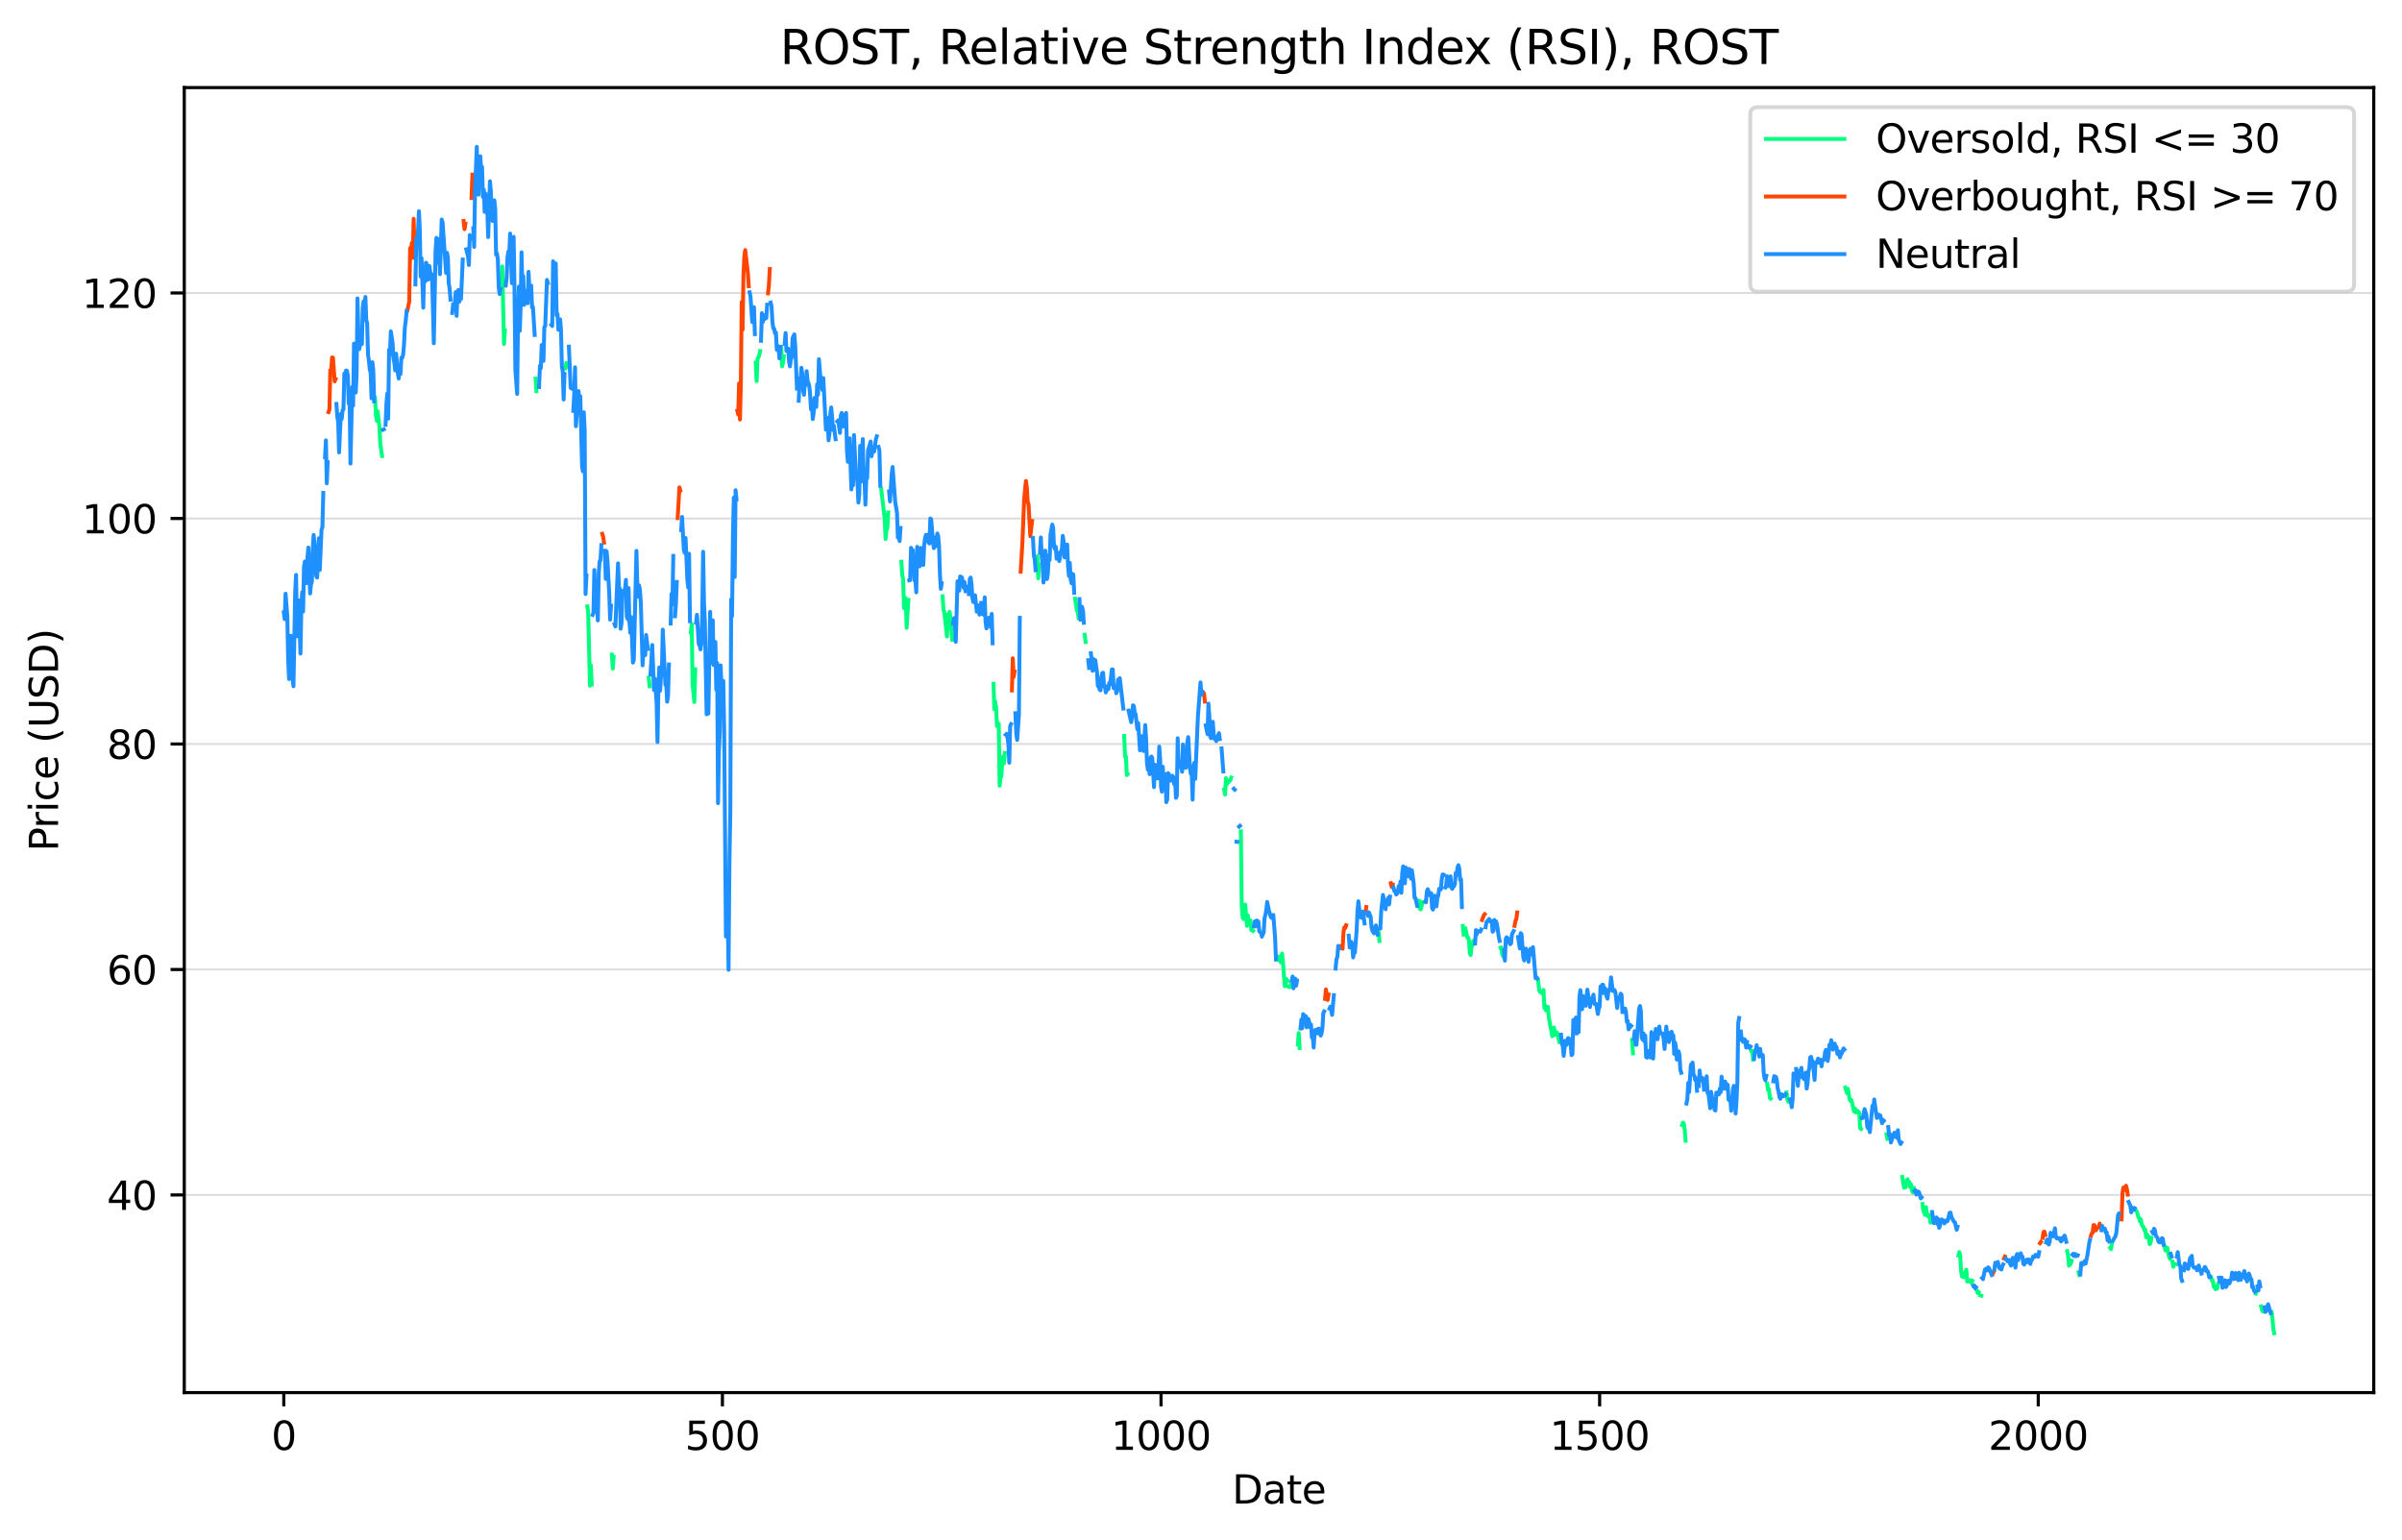 <?xml version="1.0" encoding="utf-8" standalone="no"?>
<!DOCTYPE svg PUBLIC "-//W3C//DTD SVG 1.1//EN"
  "http://www.w3.org/Graphics/SVG/1.1/DTD/svg11.dtd">
<svg xmlns:xlink="http://www.w3.org/1999/xlink" width="612.166pt" height="392.514pt" viewBox="0 0 612.166 392.514" xmlns="http://www.w3.org/2000/svg" version="1.1">
 <defs>
  <style type="text/css">*{stroke-linejoin: round; stroke-linecap: butt}</style>
 </defs>
 <g id="figure_1">
  <g id="patch_1">
   <path d="M 0 392.514 
L 612.166 392.514 
L 612.166 0 
L 0 0 
z
" style="fill: #ffffff"/>
  </g>
  <g id="axes_1">
   <g id="patch_2">
    <path d="M 46.966 354.958 
L 604.966 354.958 
L 604.966 22.318 
L 46.966 22.318 
z
" style="fill: #ffffff"/>
   </g>
   <g id="matplotlib.axis_1">
    <g id="xtick_1">
     <g id="line2d_1">
      <defs>
       <path id="mf2fcd6b912" d="M 0 0 
L 0 3.5 
" style="stroke: #000000; stroke-width: 0.8"/>
      </defs>
      <g>
       <use xlink:href="#mf2fcd6b912" x="72.329" y="354.958" style="stroke: #000000; stroke-width: 0.8"/>
      </g>
     </g>
     <g id="text_1">
      <!-- 0 -->
      <g transform="translate(69.148 369.557)scale(0.1 -0.1)">
       <defs>
        <path id="DejaVuSans-30" d="M 2034 4250 
Q 1547 4250 1301 3770 
Q 1056 3291 1056 2328 
Q 1056 1369 1301 889 
Q 1547 409 2034 409 
Q 2525 409 2770 889 
Q 3016 1369 3016 2328 
Q 3016 3291 2770 3770 
Q 2525 4250 2034 4250 
z
M 2034 4750 
Q 2819 4750 3233 4129 
Q 3647 3509 3647 2328 
Q 3647 1150 3233 529 
Q 2819 -91 2034 -91 
Q 1250 -91 836 529 
Q 422 1150 422 2328 
Q 422 3509 836 4129 
Q 1250 4750 2034 4750 
z
" transform="scale(0.016)"/>
       </defs>
       <use xlink:href="#DejaVuSans-30"/>
      </g>
     </g>
    </g>
    <g id="xtick_2">
     <g id="line2d_2">
      <g>
       <use xlink:href="#mf2fcd6b912" x="184.113" y="354.958" style="stroke: #000000; stroke-width: 0.8"/>
      </g>
     </g>
     <g id="text_2">
      <!-- 500 -->
      <g transform="translate(174.569 369.557)scale(0.1 -0.1)">
       <defs>
        <path id="DejaVuSans-35" d="M 691 4666 
L 3169 4666 
L 3169 4134 
L 1269 4134 
L 1269 2991 
Q 1406 3038 1543 3061 
Q 1681 3084 1819 3084 
Q 2600 3084 3056 2656 
Q 3513 2228 3513 1497 
Q 3513 744 3044 326 
Q 2575 -91 1722 -91 
Q 1428 -91 1123 -41 
Q 819 9 494 109 
L 494 744 
Q 775 591 1075 516 
Q 1375 441 1709 441 
Q 2250 441 2565 725 
Q 2881 1009 2881 1497 
Q 2881 1984 2565 2268 
Q 2250 2553 1709 2553 
Q 1456 2553 1204 2497 
Q 953 2441 691 2322 
L 691 4666 
z
" transform="scale(0.016)"/>
       </defs>
       <use xlink:href="#DejaVuSans-35"/>
       <use xlink:href="#DejaVuSans-30" x="63.623"/>
       <use xlink:href="#DejaVuSans-30" x="127.246"/>
      </g>
     </g>
    </g>
    <g id="xtick_3">
     <g id="line2d_3">
      <g>
       <use xlink:href="#mf2fcd6b912" x="295.896" y="354.958" style="stroke: #000000; stroke-width: 0.8"/>
      </g>
     </g>
     <g id="text_3">
      <!-- 1000 -->
      <g transform="translate(283.171 369.557)scale(0.1 -0.1)">
       <defs>
        <path id="DejaVuSans-31" d="M 794 531 
L 1825 531 
L 1825 4091 
L 703 3866 
L 703 4441 
L 1819 4666 
L 2450 4666 
L 2450 531 
L 3481 531 
L 3481 0 
L 794 0 
L 794 531 
z
" transform="scale(0.016)"/>
       </defs>
       <use xlink:href="#DejaVuSans-31"/>
       <use xlink:href="#DejaVuSans-30" x="63.623"/>
       <use xlink:href="#DejaVuSans-30" x="127.246"/>
       <use xlink:href="#DejaVuSans-30" x="190.869"/>
      </g>
     </g>
    </g>
    <g id="xtick_4">
     <g id="line2d_4">
      <g>
       <use xlink:href="#mf2fcd6b912" x="407.679" y="354.958" style="stroke: #000000; stroke-width: 0.8"/>
      </g>
     </g>
     <g id="text_4">
      <!-- 1500 -->
      <g transform="translate(394.954 369.557)scale(0.1 -0.1)">
       <use xlink:href="#DejaVuSans-31"/>
       <use xlink:href="#DejaVuSans-35" x="63.623"/>
       <use xlink:href="#DejaVuSans-30" x="127.246"/>
       <use xlink:href="#DejaVuSans-30" x="190.869"/>
      </g>
     </g>
    </g>
    <g id="xtick_5">
     <g id="line2d_5">
      <g>
       <use xlink:href="#mf2fcd6b912" x="519.463" y="354.958" style="stroke: #000000; stroke-width: 0.8"/>
      </g>
     </g>
     <g id="text_5">
      <!-- 2000 -->
      <g transform="translate(506.738 369.557)scale(0.1 -0.1)">
       <defs>
        <path id="DejaVuSans-32" d="M 1228 531 
L 3431 531 
L 3431 0 
L 469 0 
L 469 531 
Q 828 903 1448 1529 
Q 2069 2156 2228 2338 
Q 2531 2678 2651 2914 
Q 2772 3150 2772 3378 
Q 2772 3750 2511 3984 
Q 2250 4219 1831 4219 
Q 1534 4219 1204 4116 
Q 875 4013 500 3803 
L 500 4441 
Q 881 4594 1212 4672 
Q 1544 4750 1819 4750 
Q 2544 4750 2975 4387 
Q 3406 4025 3406 3419 
Q 3406 3131 3298 2873 
Q 3191 2616 2906 2266 
Q 2828 2175 2409 1742 
Q 1991 1309 1228 531 
z
" transform="scale(0.016)"/>
       </defs>
       <use xlink:href="#DejaVuSans-32"/>
       <use xlink:href="#DejaVuSans-30" x="63.623"/>
       <use xlink:href="#DejaVuSans-30" x="127.246"/>
       <use xlink:href="#DejaVuSans-30" x="190.869"/>
      </g>
     </g>
    </g>
    <g id="text_6">
     <!-- Date -->
     <g transform="translate(314.015 383.235)scale(0.1 -0.1)">
      <defs>
       <path id="DejaVuSans-44" d="M 1259 4147 
L 1259 519 
L 2022 519 
Q 2988 519 3436 956 
Q 3884 1394 3884 2338 
Q 3884 3275 3436 3711 
Q 2988 4147 2022 4147 
L 1259 4147 
z
M 628 4666 
L 1925 4666 
Q 3281 4666 3915 4102 
Q 4550 3538 4550 2338 
Q 4550 1131 3912 565 
Q 3275 0 1925 0 
L 628 0 
L 628 4666 
z
" transform="scale(0.016)"/>
       <path id="DejaVuSans-61" d="M 2194 1759 
Q 1497 1759 1228 1600 
Q 959 1441 959 1056 
Q 959 750 1161 570 
Q 1363 391 1709 391 
Q 2188 391 2477 730 
Q 2766 1069 2766 1631 
L 2766 1759 
L 2194 1759 
z
M 3341 1997 
L 3341 0 
L 2766 0 
L 2766 531 
Q 2569 213 2275 61 
Q 1981 -91 1556 -91 
Q 1019 -91 701 211 
Q 384 513 384 1019 
Q 384 1609 779 1909 
Q 1175 2209 1959 2209 
L 2766 2209 
L 2766 2266 
Q 2766 2663 2505 2880 
Q 2244 3097 1772 3097 
Q 1472 3097 1187 3025 
Q 903 2953 641 2809 
L 641 3341 
Q 956 3463 1253 3523 
Q 1550 3584 1831 3584 
Q 2591 3584 2966 3190 
Q 3341 2797 3341 1997 
z
" transform="scale(0.016)"/>
       <path id="DejaVuSans-74" d="M 1172 4494 
L 1172 3500 
L 2356 3500 
L 2356 3053 
L 1172 3053 
L 1172 1153 
Q 1172 725 1289 603 
Q 1406 481 1766 481 
L 2356 481 
L 2356 0 
L 1766 0 
Q 1100 0 847 248 
Q 594 497 594 1153 
L 594 3053 
L 172 3053 
L 172 3500 
L 594 3500 
L 594 4494 
L 1172 4494 
z
" transform="scale(0.016)"/>
       <path id="DejaVuSans-65" d="M 3597 1894 
L 3597 1613 
L 953 1613 
Q 991 1019 1311 708 
Q 1631 397 2203 397 
Q 2534 397 2845 478 
Q 3156 559 3463 722 
L 3463 178 
Q 3153 47 2828 -22 
Q 2503 -91 2169 -91 
Q 1331 -91 842 396 
Q 353 884 353 1716 
Q 353 2575 817 3079 
Q 1281 3584 2069 3584 
Q 2775 3584 3186 3129 
Q 3597 2675 3597 1894 
z
M 3022 2063 
Q 3016 2534 2758 2815 
Q 2500 3097 2075 3097 
Q 1594 3097 1305 2825 
Q 1016 2553 972 2059 
L 3022 2063 
z
" transform="scale(0.016)"/>
      </defs>
      <use xlink:href="#DejaVuSans-44"/>
      <use xlink:href="#DejaVuSans-61" x="77.002"/>
      <use xlink:href="#DejaVuSans-74" x="138.281"/>
      <use xlink:href="#DejaVuSans-65" x="177.49"/>
     </g>
    </g>
   </g>
   <g id="matplotlib.axis_2">
    <g id="ytick_1">
     <g id="line2d_6">
      <path d="M 46.966 304.578 
L 604.966 304.578 
" clip-path="url(#p7c01541c13)" style="fill: none; stroke: #dcdcdc; stroke-width: 0.5; stroke-linecap: square"/>
     </g>
     <g id="line2d_7">
      <defs>
       <path id="mfc98a64ddb" d="M 0 0 
L -3.5 0 
" style="stroke: #000000; stroke-width: 0.8"/>
      </defs>
      <g>
       <use xlink:href="#mfc98a64ddb" x="46.966" y="304.578" style="stroke: #000000; stroke-width: 0.8"/>
      </g>
     </g>
     <g id="text_7">
      <!-- 40 -->
      <g transform="translate(27.241 308.377)scale(0.1 -0.1)">
       <defs>
        <path id="DejaVuSans-34" d="M 2419 4116 
L 825 1625 
L 2419 1625 
L 2419 4116 
z
M 2253 4666 
L 3047 4666 
L 3047 1625 
L 3713 1625 
L 3713 1100 
L 3047 1100 
L 3047 0 
L 2419 0 
L 2419 1100 
L 313 1100 
L 313 1709 
L 2253 4666 
z
" transform="scale(0.016)"/>
       </defs>
       <use xlink:href="#DejaVuSans-34"/>
       <use xlink:href="#DejaVuSans-30" x="63.623"/>
      </g>
     </g>
    </g>
    <g id="ytick_2">
     <g id="line2d_8">
      <path d="M 46.966 247.104 
L 604.966 247.104 
" clip-path="url(#p7c01541c13)" style="fill: none; stroke: #dcdcdc; stroke-width: 0.5; stroke-linecap: square"/>
     </g>
     <g id="line2d_9">
      <g>
       <use xlink:href="#mfc98a64ddb" x="46.966" y="247.104" style="stroke: #000000; stroke-width: 0.8"/>
      </g>
     </g>
     <g id="text_8">
      <!-- 60 -->
      <g transform="translate(27.241 250.903)scale(0.1 -0.1)">
       <defs>
        <path id="DejaVuSans-36" d="M 2113 2584 
Q 1688 2584 1439 2293 
Q 1191 2003 1191 1497 
Q 1191 994 1439 701 
Q 1688 409 2113 409 
Q 2538 409 2786 701 
Q 3034 994 3034 1497 
Q 3034 2003 2786 2293 
Q 2538 2584 2113 2584 
z
M 3366 4563 
L 3366 3988 
Q 3128 4100 2886 4159 
Q 2644 4219 2406 4219 
Q 1781 4219 1451 3797 
Q 1122 3375 1075 2522 
Q 1259 2794 1537 2939 
Q 1816 3084 2150 3084 
Q 2853 3084 3261 2657 
Q 3669 2231 3669 1497 
Q 3669 778 3244 343 
Q 2819 -91 2113 -91 
Q 1303 -91 875 529 
Q 447 1150 447 2328 
Q 447 3434 972 4092 
Q 1497 4750 2381 4750 
Q 2619 4750 2861 4703 
Q 3103 4656 3366 4563 
z
" transform="scale(0.016)"/>
       </defs>
       <use xlink:href="#DejaVuSans-36"/>
       <use xlink:href="#DejaVuSans-30" x="63.623"/>
      </g>
     </g>
    </g>
    <g id="ytick_3">
     <g id="line2d_10">
      <path d="M 46.966 189.63 
L 604.966 189.63 
" clip-path="url(#p7c01541c13)" style="fill: none; stroke: #dcdcdc; stroke-width: 0.5; stroke-linecap: square"/>
     </g>
     <g id="line2d_11">
      <g>
       <use xlink:href="#mfc98a64ddb" x="46.966" y="189.63" style="stroke: #000000; stroke-width: 0.8"/>
      </g>
     </g>
     <g id="text_9">
      <!-- 80 -->
      <g transform="translate(27.241 193.429)scale(0.1 -0.1)">
       <defs>
        <path id="DejaVuSans-38" d="M 2034 2216 
Q 1584 2216 1326 1975 
Q 1069 1734 1069 1313 
Q 1069 891 1326 650 
Q 1584 409 2034 409 
Q 2484 409 2743 651 
Q 3003 894 3003 1313 
Q 3003 1734 2745 1975 
Q 2488 2216 2034 2216 
z
M 1403 2484 
Q 997 2584 770 2862 
Q 544 3141 544 3541 
Q 544 4100 942 4425 
Q 1341 4750 2034 4750 
Q 2731 4750 3128 4425 
Q 3525 4100 3525 3541 
Q 3525 3141 3298 2862 
Q 3072 2584 2669 2484 
Q 3125 2378 3379 2068 
Q 3634 1759 3634 1313 
Q 3634 634 3220 271 
Q 2806 -91 2034 -91 
Q 1263 -91 848 271 
Q 434 634 434 1313 
Q 434 1759 690 2068 
Q 947 2378 1403 2484 
z
M 1172 3481 
Q 1172 3119 1398 2916 
Q 1625 2713 2034 2713 
Q 2441 2713 2670 2916 
Q 2900 3119 2900 3481 
Q 2900 3844 2670 4047 
Q 2441 4250 2034 4250 
Q 1625 4250 1398 4047 
Q 1172 3844 1172 3481 
z
" transform="scale(0.016)"/>
       </defs>
       <use xlink:href="#DejaVuSans-38"/>
       <use xlink:href="#DejaVuSans-30" x="63.623"/>
      </g>
     </g>
    </g>
    <g id="ytick_4">
     <g id="line2d_12">
      <path d="M 46.966 132.155 
L 604.966 132.155 
" clip-path="url(#p7c01541c13)" style="fill: none; stroke: #dcdcdc; stroke-width: 0.5; stroke-linecap: square"/>
     </g>
     <g id="line2d_13">
      <g>
       <use xlink:href="#mfc98a64ddb" x="46.966" y="132.155" style="stroke: #000000; stroke-width: 0.8"/>
      </g>
     </g>
     <g id="text_10">
      <!-- 100 -->
      <g transform="translate(20.878 135.955)scale(0.1 -0.1)">
       <use xlink:href="#DejaVuSans-31"/>
       <use xlink:href="#DejaVuSans-30" x="63.623"/>
       <use xlink:href="#DejaVuSans-30" x="127.246"/>
      </g>
     </g>
    </g>
    <g id="ytick_5">
     <g id="line2d_14">
      <path d="M 46.966 74.681 
L 604.966 74.681 
" clip-path="url(#p7c01541c13)" style="fill: none; stroke: #dcdcdc; stroke-width: 0.5; stroke-linecap: square"/>
     </g>
     <g id="line2d_15">
      <g>
       <use xlink:href="#mfc98a64ddb" x="46.966" y="74.681" style="stroke: #000000; stroke-width: 0.8"/>
      </g>
     </g>
     <g id="text_11">
      <!-- 120 -->
      <g transform="translate(20.878 78.481)scale(0.1 -0.1)">
       <use xlink:href="#DejaVuSans-31"/>
       <use xlink:href="#DejaVuSans-32" x="63.623"/>
       <use xlink:href="#DejaVuSans-30" x="127.246"/>
      </g>
     </g>
    </g>
    <g id="text_12">
     <!-- Price (USD) -->
     <g transform="translate(14.798 217.01)rotate(-90)scale(0.1 -0.1)">
      <defs>
       <path id="DejaVuSans-50" d="M 1259 4147 
L 1259 2394 
L 2053 2394 
Q 2494 2394 2734 2622 
Q 2975 2850 2975 3272 
Q 2975 3691 2734 3919 
Q 2494 4147 2053 4147 
L 1259 4147 
z
M 628 4666 
L 2053 4666 
Q 2838 4666 3239 4311 
Q 3641 3956 3641 3272 
Q 3641 2581 3239 2228 
Q 2838 1875 2053 1875 
L 1259 1875 
L 1259 0 
L 628 0 
L 628 4666 
z
" transform="scale(0.016)"/>
       <path id="DejaVuSans-72" d="M 2631 2963 
Q 2534 3019 2420 3045 
Q 2306 3072 2169 3072 
Q 1681 3072 1420 2755 
Q 1159 2438 1159 1844 
L 1159 0 
L 581 0 
L 581 3500 
L 1159 3500 
L 1159 2956 
Q 1341 3275 1631 3429 
Q 1922 3584 2338 3584 
Q 2397 3584 2469 3576 
Q 2541 3569 2628 3553 
L 2631 2963 
z
" transform="scale(0.016)"/>
       <path id="DejaVuSans-69" d="M 603 3500 
L 1178 3500 
L 1178 0 
L 603 0 
L 603 3500 
z
M 603 4863 
L 1178 4863 
L 1178 4134 
L 603 4134 
L 603 4863 
z
" transform="scale(0.016)"/>
       <path id="DejaVuSans-63" d="M 3122 3366 
L 3122 2828 
Q 2878 2963 2633 3030 
Q 2388 3097 2138 3097 
Q 1578 3097 1268 2742 
Q 959 2388 959 1747 
Q 959 1106 1268 751 
Q 1578 397 2138 397 
Q 2388 397 2633 464 
Q 2878 531 3122 666 
L 3122 134 
Q 2881 22 2623 -34 
Q 2366 -91 2075 -91 
Q 1284 -91 818 406 
Q 353 903 353 1747 
Q 353 2603 823 3093 
Q 1294 3584 2113 3584 
Q 2378 3584 2631 3529 
Q 2884 3475 3122 3366 
z
" transform="scale(0.016)"/>
       <path id="DejaVuSans-20" transform="scale(0.016)"/>
       <path id="DejaVuSans-28" d="M 1984 4856 
Q 1566 4138 1362 3434 
Q 1159 2731 1159 2009 
Q 1159 1288 1364 580 
Q 1569 -128 1984 -844 
L 1484 -844 
Q 1016 -109 783 600 
Q 550 1309 550 2009 
Q 550 2706 781 3412 
Q 1013 4119 1484 4856 
L 1984 4856 
z
" transform="scale(0.016)"/>
       <path id="DejaVuSans-55" d="M 556 4666 
L 1191 4666 
L 1191 1831 
Q 1191 1081 1462 751 
Q 1734 422 2344 422 
Q 2950 422 3222 751 
Q 3494 1081 3494 1831 
L 3494 4666 
L 4128 4666 
L 4128 1753 
Q 4128 841 3676 375 
Q 3225 -91 2344 -91 
Q 1459 -91 1007 375 
Q 556 841 556 1753 
L 556 4666 
z
" transform="scale(0.016)"/>
       <path id="DejaVuSans-53" d="M 3425 4513 
L 3425 3897 
Q 3066 4069 2747 4153 
Q 2428 4238 2131 4238 
Q 1616 4238 1336 4038 
Q 1056 3838 1056 3469 
Q 1056 3159 1242 3001 
Q 1428 2844 1947 2747 
L 2328 2669 
Q 3034 2534 3370 2195 
Q 3706 1856 3706 1288 
Q 3706 609 3251 259 
Q 2797 -91 1919 -91 
Q 1588 -91 1214 -16 
Q 841 59 441 206 
L 441 856 
Q 825 641 1194 531 
Q 1563 422 1919 422 
Q 2459 422 2753 634 
Q 3047 847 3047 1241 
Q 3047 1584 2836 1778 
Q 2625 1972 2144 2069 
L 1759 2144 
Q 1053 2284 737 2584 
Q 422 2884 422 3419 
Q 422 4038 858 4394 
Q 1294 4750 2059 4750 
Q 2388 4750 2728 4690 
Q 3069 4631 3425 4513 
z
" transform="scale(0.016)"/>
       <path id="DejaVuSans-29" d="M 513 4856 
L 1013 4856 
Q 1481 4119 1714 3412 
Q 1947 2706 1947 2009 
Q 1947 1309 1714 600 
Q 1481 -109 1013 -844 
L 513 -844 
Q 928 -128 1133 580 
Q 1338 1288 1338 2009 
Q 1338 2731 1133 3434 
Q 928 4138 513 4856 
z
" transform="scale(0.016)"/>
      </defs>
      <use xlink:href="#DejaVuSans-50"/>
      <use xlink:href="#DejaVuSans-72" x="58.553"/>
      <use xlink:href="#DejaVuSans-69" x="99.666"/>
      <use xlink:href="#DejaVuSans-63" x="127.449"/>
      <use xlink:href="#DejaVuSans-65" x="182.43"/>
      <use xlink:href="#DejaVuSans-20" x="243.953"/>
      <use xlink:href="#DejaVuSans-28" x="275.74"/>
      <use xlink:href="#DejaVuSans-55" x="314.754"/>
      <use xlink:href="#DejaVuSans-53" x="387.947"/>
      <use xlink:href="#DejaVuSans-44" x="451.424"/>
      <use xlink:href="#DejaVuSans-29" x="528.426"/>
     </g>
    </g>
   </g>
   <g id="line2d_16">
    <path d="M 95.58 101.378 
L 95.804 105.746 
L 96.027 107.269 
L 96.251 104.855 
L 96.698 108.763 
L 96.922 113.074 
L 97.369 116.235 
M 127.774 74.595 
L 127.997 67.899 
L 128.444 87.67 
L 128.668 84.222 
M 136.493 96.493 
L 136.716 99.711 
M 144.094 93.878 
L 144.318 92.498 
L 144.541 93.447 
L 144.765 93.073 
M 149.683 154.57 
L 149.907 156.18 
L 150.354 174.772 
L 150.578 169.542 
L 150.801 174.456 
M 155.943 166.841 
L 156.167 170.433 
L 156.39 167.387 
M 165.333 172.732 
L 165.557 174.916 
M 176.064 161.209 
L 176.288 159.082 
L 176.511 174.37 
L 176.958 178.939 
L 177.182 170.606 
M 192.608 92.412 
L 192.832 97.125 
L 193.055 91.406 
L 193.279 91.148 
L 193.502 90.544 
L 193.726 89.481 
M 199.092 88.59 
L 199.315 93.389 
L 199.539 92.47 
L 199.762 90.803 
M 224.578 124.655 
L 225.472 132.155 
L 225.696 137.386 
L 225.92 135.087 
L 226.143 134.684 
L 226.367 130.604 
M 229.72 143.19 
L 229.944 146.553 
L 230.167 147.559 
L 230.391 155.03 
L 230.614 152.3 
L 230.838 152.559 
L 231.062 160.03 
L 231.509 152.904 
M 240.228 151.984 
L 240.451 155.404 
L 240.675 156.122 
L 241.346 162.243 
L 241.569 156.582 
L 241.793 156.553 
L 242.016 155.95 
L 242.24 157.645 
L 242.687 163.077 
M 253.195 174.284 
L 253.418 180.779 
L 253.642 178.767 
L 253.865 180.434 
L 254.089 185.089 
L 254.313 184.342 
L 254.536 184.486 
L 254.76 200.262 
L 254.983 198.308 
L 255.207 197.791 
L 255.43 194.026 
L 255.654 192.819 
L 255.877 194.572 
L 256.101 191.9 
M 264.149 143.219 
L 264.373 141.725 
L 264.597 147.415 
L 264.82 143.851 
M 273.986 152.587 
L 274.434 155.519 
L 274.657 155.892 
L 274.881 157.53 
M 276.446 161.783 
L 276.669 163.623 
M 286.506 187.589 
L 286.73 192.848 
L 286.953 192.791 
L 287.177 197.561 
L 287.4 197.274 
M 311.993 201.239 
L 312.216 202.532 
L 312.44 198.337 
L 312.663 199.946 
L 312.887 198.94 
M 313.334 199.113 
L 313.558 198.854 
L 313.781 198.193 
M 316.24 211.901 
L 316.464 230.752 
L 316.688 233.856 
L 316.911 234.258 
L 317.135 232.994 
L 317.358 230.551 
L 317.805 235.982 
L 318.029 233.339 
L 318.253 235.207 
L 318.476 235.235 
L 318.7 234.574 
L 318.923 237.103 
L 319.147 237.074 
L 319.37 237.276 
M 325.407 244.489 
L 325.63 244.46 
L 325.854 243.799 
L 326.077 244.776 
L 326.525 245.379 
L 326.748 243.052 
L 326.972 245.178 
L 327.419 251.357 
L 327.642 251.271 
L 327.866 249.546 
L 328.09 250.006 
M 328.537 251.558 
L 328.76 251.615 
L 328.984 250.868 
M 330.772 266.271 
L 330.996 263.283 
L 331.219 267.133 
M 351.34 237.189 
L 351.564 239.833 
M 361.401 230.206 
L 361.625 229.545 
L 361.848 231.614 
L 362.072 231.787 
L 362.295 231.097 
L 362.519 229.976 
M 372.803 236.011 
L 373.026 238.224 
M 373.474 236.643 
L 373.921 238.885 
L 374.144 238.914 
L 374.368 239.661 
L 374.591 243.08 
L 374.815 243.425 
L 375.039 241.04 
L 375.262 241.04 
L 375.486 239.804 
L 375.709 240.552 
M 382.416 241.557 
L 382.64 241.5 
L 382.863 243.368 
L 383.087 243.741 
M 392.03 250.121 
L 392.253 252.305 
L 392.477 252.794 
L 392.7 252.736 
L 392.924 253.138 
L 393.371 252.305 
L 393.595 256.989 
L 393.818 256.328 
L 394.042 257.564 
L 394.265 257.593 
L 394.489 256.616 
L 394.712 259.259 
L 395.607 264.145 
L 396.054 261.903 
L 396.277 263.771 
L 396.501 263.627 
L 396.724 263.11 
L 396.948 263.426 
L 397.395 265.668 
L 397.619 265.409 
M 415.951 265.064 
L 416.175 268.484 
M 428.695 286.761 
L 428.918 286.129 
L 429.142 286.445 
L 429.365 287.996 
L 429.589 290.755 
M 446.356 267.938 
L 446.58 267.823 
L 446.803 270.065 
M 450.38 276.229 
L 450.604 277.824 
L 450.828 277.594 
L 451.051 279.835 
L 451.275 280.022 
M 455.299 278.456 
L 455.522 280.18 
L 455.746 280.841 
L 455.97 280.625 
M 470.278 277.206 
L 470.725 278.614 
L 470.949 277.515 
L 471.396 280.266 
L 471.619 280.582 
L 471.843 280.367 
L 472.514 283.284 
L 472.737 282.536 
L 472.961 283.571 
L 473.184 283.054 
L 473.408 283.126 
L 473.855 283.614 
L 474.079 287.551 
L 474.302 287.752 
M 480.786 289.103 
L 481.009 290.252 
M 484.81 299.965 
L 485.257 302.739 
L 485.704 302.595 
L 485.928 300.899 
L 486.151 300.569 
L 486.375 301.805 
L 486.598 301.259 
L 486.822 302.552 
L 487.045 301.876 
L 487.269 303.471 
L 487.493 303.946 
L 487.716 302.796 
M 489.952 306.877 
L 490.175 308.615 
L 490.622 309.664 
L 490.846 307.681 
L 491.07 309.075 
M 491.517 310.081 
L 491.74 309.693 
L 491.964 311.618 
L 492.187 310.627 
M 499.118 320.024 
L 499.342 319.133 
L 499.565 319.938 
L 499.789 323.803 
L 500.012 325.34 
L 500.236 324.55 
L 500.459 325.556 
L 500.907 324.234 
L 501.13 323.616 
L 501.354 326.648 
L 501.577 326.217 
L 501.801 326.619 
L 502.024 326.289 
L 502.471 326.993 
L 502.695 326.461 
M 503.813 329.004 
L 504.036 329.579 
L 504.26 329.32 
M 504.707 330.168 
L 504.931 330.226 
M 526.84 318.889 
L 527.064 319.995 
L 527.287 322.61 
L 527.735 322.107 
L 527.958 321.36 
M 529.747 324.277 
L 529.97 325.01 
M 537.795 318.055 
L 538.019 318.386 
L 538.242 316.834 
M 544.278 308.385 
L 544.502 308.658 
L 544.726 309.233 
L 544.949 310.138 
L 545.173 310.512 
L 545.396 311.331 
L 545.62 310.785 
L 545.843 312.179 
L 546.291 312.768 
L 546.514 313.601 
L 546.738 313.4 
L 546.961 315.369 
L 547.185 314.664 
L 547.408 314.995 
L 547.632 315.555 
L 547.856 317.121 
L 548.079 316.863 
L 548.303 315.483 
M 551.656 317.667 
L 551.88 318.731 
L 552.327 317.998 
L 552.774 320.254 
L 552.998 320.728 
M 553.668 321.604 
L 553.892 322.883 
L 554.115 322.122 
L 554.563 322.208 
M 563.505 325.556 
L 563.729 326.404 
L 563.952 326.418 
L 564.176 327.97 
L 564.399 327.812 
L 564.623 328.588 
L 564.847 327.855 
L 565.07 328.43 
L 565.294 327.223 
M 574.907 329.708 
L 575.131 329.019 
M 576.248 332.977 
L 576.472 333.875 
L 576.696 334.292 
L 576.919 334.292 
M 578.931 334.45 
L 579.155 336.102 
L 579.378 338.818 
L 579.602 339.838 
L 579.602 339.838 
" clip-path="url(#p7c01541c13)" style="fill: none; stroke: #00ff7f; stroke-linecap: square"/>
   </g>
   <g id="line2d_17">
    <path d="M 83.731 105.028 
L 83.955 104.395 
L 84.178 94.337 
L 84.402 94.337 
L 84.625 91.119 
L 84.849 91.148 
L 85.296 97.211 
L 85.52 96.608 
M 103.852 79.049 
L 104.299 76.837 
L 104.523 63.244 
L 104.746 63.79 
L 104.97 61.893 
L 105.194 65.715 
L 105.417 55.772 
L 105.641 63.043 
M 118.16 56.318 
L 118.384 58.416 
L 118.608 57.037 
M 120.173 50.485 
L 120.396 44.507 
M 153.484 136.064 
L 153.708 136.725 
L 153.931 138.305 
M 172.711 132.041 
L 173.158 124.224 
L 173.381 125.029 
M 187.913 104.683 
L 188.137 105.66 
L 188.36 97.728 
L 188.584 106.924 
L 188.807 97.843 
L 189.031 76.98 
L 189.255 84.021 
L 189.478 70.026 
L 189.702 65.371 
L 189.925 63.733 
L 190.372 67.526 
L 190.596 69.566 
L 190.82 72.957 
M 195.738 74.768 
L 195.962 72.612 
L 196.185 68.56 
M 257.89 175.979 
L 258.113 167.789 
L 258.337 172.56 
L 258.56 171.152 
M 260.125 145.719 
L 260.572 138.19 
L 261.02 127.069 
L 261.467 122.586 
L 261.69 124.253 
L 261.914 127.902 
L 262.137 128.535 
L 262.584 136.696 
L 263.032 132.788 
M 306.627 176.468 
L 306.851 176.755 
L 307.074 178.824 
M 337.703 254.604 
L 337.926 252.19 
L 338.374 254.863 
L 338.597 253.483 
M 341.951 241.04 
L 342.174 241.816 
L 342.398 237.563 
L 342.621 236.356 
L 342.845 236.528 
L 343.068 235.839 
M 347.987 232.735 
L 348.211 231.183 
M 354.47 225.12 
L 354.694 226.097 
L 354.918 225.436 
M 377.721 234.488 
L 378.168 233.281 
L 378.392 233.023 
M 385.993 235.982 
L 386.217 234.747 
L 386.44 234.316 
L 386.664 232.563 
M 507.837 324.679 
L 508.061 324.22 
M 510.743 320.785 
L 510.967 320.268 
M 519.91 316.877 
L 520.133 316.575 
M 520.58 315.527 
L 520.804 314.032 
L 521.028 313.917 
L 521.251 314.779 
M 532.877 314.966 
L 533.1 314.348 
L 533.324 314.219 
L 533.547 312.265 
L 533.771 312.265 
L 533.994 313.63 
L 534.218 313.529 
L 534.442 312.94 
L 534.665 312.725 
L 534.889 312.811 
L 535.112 311.863 
L 535.336 312.696 
M 540.701 310.799 
L 540.925 304.204 
L 541.149 302.681 
L 541.372 303.213 
L 541.596 303.328 
L 541.819 302.221 
L 542.043 303.013 
L 542.266 304.492 
L 542.266 304.492 
" clip-path="url(#p7c01541c13)" style="fill: none; stroke: #ff4500; stroke-linecap: square"/>
   </g>
   <g id="line2d_18">
    <path d="M 72.329 156.065 
L 72.553 157.818 
L 72.776 151.323 
L 73.224 157.042 
L 73.447 168.192 
L 73.671 173.077 
L 74.118 162.042 
L 74.341 165.002 
L 74.565 172.79 
L 74.788 174.916 
L 75.236 150.748 
L 75.459 146.524 
L 75.683 162.186 
L 76.13 153.047 
L 76.577 166.582 
L 76.801 154.455 
L 77.024 150.921 
L 77.248 155.864 
L 77.471 144.512 
L 77.695 143.104 
L 77.918 148.622 
L 78.142 148.622 
L 78.366 142.012 
L 78.589 139.57 
L 79.036 151.266 
L 79.26 148.938 
L 79.483 148.306 
L 79.707 139.828 
L 79.931 136.351 
L 80.154 138.621 
L 80.378 144.311 
L 80.601 146.898 
L 80.825 147.214 
L 81.272 137.184 
L 81.495 145.288 
L 81.943 134.943 
L 82.166 134.426 
L 82.39 125.632 
M 82.837 116.522 
L 83.06 112.241 
L 83.284 123.189 
L 83.508 117.816 
M 85.743 102.959 
L 85.967 106.206 
L 86.19 107.585 
L 86.414 115.316 
L 86.861 105.516 
L 87.085 106.809 
L 87.308 104.568 
L 87.532 104.338 
L 87.755 95.2 
L 87.979 96.148 
L 88.202 94.424 
L 88.426 94.51 
L 88.65 95.717 
L 88.873 102.872 
L 89.097 101.809 
L 89.32 118.161 
L 89.767 98.648 
L 89.991 103.39 
L 90.215 87.584 
L 90.438 87.814 
L 90.662 100.056 
L 90.885 95.429 
L 91.109 76.061 
L 91.332 84.682 
L 91.556 88.992 
L 91.78 87.757 
L 92.003 87.613 
L 92.227 87.699 
L 92.45 78.503 
L 92.674 76.779 
L 92.897 78.647 
L 93.121 75.687 
L 93.345 81.607 
L 93.568 82.354 
L 93.792 90.372 
L 94.015 91.895 
L 94.239 94.223 
L 94.462 94.883 
L 94.686 101.522 
L 94.909 92.326 
L 95.133 94.452 
L 95.357 102.298 
M 97.592 109.539 
L 97.816 109.424 
M 98.263 108.246 
L 98.487 102.815 
L 98.71 100.286 
L 98.934 106.723 
L 99.157 89.136 
L 99.381 90.343 
L 99.604 84.452 
L 100.052 87.441 
L 100.275 91.378 
L 100.499 92.412 
L 100.722 94.424 
L 100.946 90.142 
L 101.393 95.056 
L 101.616 96.464 
L 101.84 93.217 
L 102.064 95.343 
L 102.287 91.148 
L 102.511 91.205 
L 102.734 90.429 
L 102.958 87.958 
L 103.181 83.417 
L 103.405 81.779 
L 103.629 79.279 
M 105.864 72.497 
L 106.088 60.888 
L 106.311 61.29 
L 106.535 59.077 
L 106.759 53.847 
L 106.982 58.186 
L 107.206 70.486 
L 107.429 65.802 
L 107.876 78.417 
L 108.1 68.934 
L 108.323 71.779 
L 108.547 66.951 
L 108.771 67.267 
L 108.994 71.29 
L 109.218 69.997 
L 109.441 67.813 
L 109.888 71.233 
L 110.112 69.94 
L 110.559 87.498 
L 111.006 64.049 
L 111.23 60.629 
L 111.453 67.009 
L 111.677 62.899 
L 111.901 60.974 
L 112.124 69.882 
L 112.571 55.945 
L 112.795 56.721 
L 113.689 69.566 
L 113.913 64.422 
L 114.136 65.572 
L 114.36 72.152 
L 114.583 73.532 
L 114.807 76.377 
M 115.254 79.768 
L 115.478 77.613 
M 115.925 76.923 
L 116.148 74.451 
L 116.372 80.515 
L 116.595 74.423 
L 116.819 73.905 
L 117.043 76.923 
L 117.266 76.204 
L 117.49 76.176 
L 117.937 66.146 
M 118.831 63.56 
L 119.278 65.342 
L 119.502 67.555 
L 119.725 59.91 
L 119.949 60.859 
M 120.62 58.186 
L 120.843 62.928 
L 121.067 48.473 
L 121.514 37.438 
L 121.737 48.646 
L 121.961 49.623 
L 122.185 40.226 
L 122.408 39.823 
L 122.632 43.243 
L 122.855 42.553 
L 123.079 50.197 
L 123.302 48.329 
L 123.526 54.019 
L 123.75 49.335 
L 123.973 52.151 
L 124.197 53.502 
L 124.42 60.428 
L 124.867 46.203 
L 125.091 48.617 
L 125.315 54.939 
L 125.538 56.318 
L 125.762 51.692 
L 125.985 51.059 
L 126.209 53.272 
L 126.432 64.882 
L 126.656 64.623 
L 126.88 66.118 
L 127.103 73.216 
L 127.327 74.94 
L 127.55 73.589 
M 128.892 72.785 
L 129.115 70.917 
L 129.339 65.572 
L 129.562 64.106 
L 129.786 64.939 
L 130.009 59.537 
L 130.457 72.181 
L 130.68 70.17 
L 130.904 60.37 
L 131.127 73.618 
L 131.351 94.424 
L 131.798 100.401 
L 132.022 81.463 
L 132.245 73.043 
L 132.469 84.337 
L 132.692 78.216 
L 132.916 64.307 
L 133.139 73.934 
L 133.363 70.371 
L 133.587 77.699 
L 133.81 74.078 
L 134.034 76.204 
L 134.257 74.883 
L 134.481 77.296 
L 134.704 69.279 
L 134.928 73.877 
L 135.151 74.538 
L 135.375 72.785 
L 135.599 78.36 
L 135.822 78.273 
L 136.269 85.386 
M 137.387 98.648 
L 137.611 93.245 
L 137.834 93.849 
L 138.058 87.929 
L 138.281 88.877 
L 138.505 91.981 
L 138.729 83.389 
L 138.952 83.101 
L 139.399 71.348 
L 139.623 72.181 
M 140.517 82.814 
L 140.741 83.101 
L 140.964 66.606 
L 141.188 67.526 
L 141.411 70.486 
L 141.635 67.152 
L 141.858 80.371 
L 142.082 80.026 
L 142.306 84.05 
L 142.529 83.906 
L 142.753 81.406 
L 142.976 84.193 
L 143.2 93.562 
L 143.423 94.539 
L 143.647 101.838 
L 143.871 95.315 
M 144.988 88.36 
L 145.436 98.878 
L 145.659 98.993 
M 146.106 104.74 
L 146.33 100.775 
L 146.553 93.619 
L 146.777 108.649 
L 147.224 102.844 
L 147.448 99.683 
L 147.671 102.096 
L 147.895 101.004 
L 148.342 118.908 
L 148.565 120.143 
L 148.789 105.085 
L 149.013 109.683 
L 149.236 151.409 
L 149.46 146.696 
M 151.025 156.726 
L 151.248 156.18 
L 151.472 145.288 
L 151.695 151.812 
L 151.919 154.657 
L 152.143 154.628 
L 152.366 158.134 
L 152.59 146.179 
L 152.813 143.104 
L 153.037 142.817 
L 153.26 138.937 
M 154.155 140.374 
L 154.378 147.559 
L 154.602 140.547 
L 154.825 143.018 
L 155.272 151.352 
L 155.496 157.933 
L 155.72 154.398 
M 156.614 159.111 
L 156.837 159.686 
L 157.508 143.593 
L 157.732 149.628 
L 157.955 150.059 
L 158.179 160.26 
L 158.402 158.852 
L 158.626 150.921 
L 158.85 150.576 
L 159.073 151.352 
L 159.297 150.001 
L 159.52 147.788 
L 159.744 157.243 
L 159.967 157.789 
L 160.191 149.886 
L 160.415 158.421 
L 160.638 161.295 
L 160.862 157.3 
L 161.309 168.881 
L 161.532 168.192 
L 162.203 140.403 
L 162.427 149.225 
L 162.65 152.07 
L 162.874 149.197 
L 163.097 150.547 
L 163.321 153.68 
L 163.768 169.6 
L 163.992 164.686 
L 164.215 165.548 
L 164.439 166.985 
L 164.662 161.841 
L 165.109 165.404 
M 165.78 171.928 
L 166.227 164.398 
L 166.674 175.865 
L 166.898 172.991 
L 167.345 179.112 
L 167.569 189.141 
L 167.792 175.778 
L 168.016 170.117 
L 168.239 176.066 
L 168.463 172.33 
L 168.686 171.295 
L 168.91 160.49 
L 169.581 174.571 
L 169.804 174.571 
L 170.028 178.853 
L 170.251 177.359 
L 170.475 169.37 
M 170.922 158.938 
L 171.146 151.381 
L 171.369 154.053 
L 171.593 141.696 
M 172.04 157.07 
L 172.264 153.766 
L 172.487 148.334 
M 173.605 135.144 
L 173.829 131.753 
L 174.276 140.202 
L 174.499 140.892 
L 174.723 137.127 
L 175.17 147.673 
L 175.393 149.743 
L 175.617 141.15 
L 175.841 158.335 
M 177.406 158.737 
L 177.629 156.697 
L 178.076 164.169 
L 178.3 164.427 
L 178.523 165.519 
L 178.747 163.881 
L 178.971 156.984 
L 179.194 140.633 
L 179.418 153.593 
L 179.641 158.507 
L 180.088 182.072 
L 180.312 178.508 
L 180.536 181.871 
L 180.983 155.95 
L 181.206 168.968 
L 181.43 165.031 
L 181.653 158.105 
L 181.877 169.514 
L 182.1 164.513 
L 182.324 163.623 
L 182.548 175.807 
L 182.771 168.996 
L 182.995 204.717 
L 183.218 191.354 
L 183.442 186.497 
L 183.665 169.6 
L 184.113 182.302 
L 184.336 173.537 
L 184.56 185.922 
L 185.007 238.712 
L 185.454 232.735 
L 185.678 247.19 
L 185.901 219.631 
L 186.125 207.073 
L 186.348 152.76 
L 186.572 157.013 
L 186.795 136.294 
L 187.019 126.839 
L 187.243 147.07 
L 187.466 124.942 
L 187.69 127.299 
M 191.043 74.509 
L 191.267 75.543 
L 191.714 82.067 
L 192.161 78.302 
L 192.385 85.17 
M 193.95 86.866 
L 194.173 79.825 
L 194.397 82.124 
L 194.62 81.003 
L 194.844 81.348 
L 195.067 80.285 
L 195.291 81.09 
L 195.514 77.67 
M 196.409 77.124 
L 196.632 78.13 
L 196.856 82.067 
L 197.079 83.705 
L 197.303 83.791 
L 197.527 84.969 
L 197.75 84.739 
L 197.974 89.165 
L 198.197 88.159 
L 198.421 88.705 
L 198.644 91.349 
L 198.868 88.389 
M 199.986 87.642 
L 200.209 84.883 
L 200.433 89.481 
L 200.88 88.877 
L 201.104 92.182 
L 201.327 93.389 
L 201.551 91.493 
L 201.774 91.148 
L 201.998 86.176 
L 202.445 85.228 
L 202.669 88.102 
L 203.116 99.05 
M 203.563 102.154 
L 203.786 96.464 
L 204.01 97.125 
L 204.234 93.748 
L 204.457 95.257 
L 204.681 99.424 
L 204.904 100.631 
L 205.128 97.154 
L 205.351 98.188 
L 205.575 94.596 
L 205.799 96.924 
L 206.246 98.332 
L 206.469 100.573 
L 206.693 104.367 
L 206.916 102.499 
L 207.14 106.809 
L 207.364 105.171 
L 207.587 101.436 
L 207.811 102.154 
L 208.034 103.735 
L 208.258 97.958 
L 208.481 100.602 
L 208.705 91.55 
L 209.152 96.938 
L 209.376 97.843 
L 209.599 99.395 
L 209.823 96.349 
L 210.493 109.511 
L 210.717 108.763 
L 210.941 106.493 
L 211.164 112.241 
L 211.388 110.516 
L 211.611 105.43 
L 211.835 103.849 
L 212.058 106.148 
L 212.282 109.597 
L 212.506 108.476 
L 212.953 111.953 
M 213.4 107.413 
L 213.623 107.125 
L 214.071 110.344 
L 214.294 105.919 
L 214.518 105.258 
L 214.741 108.275 
L 214.965 108.706 
L 215.188 107.758 
L 215.412 105.775 
L 215.635 105.258 
L 215.859 114.999 
L 216.083 117.729 
L 216.53 111.723 
L 216.977 124.741 
L 217.2 119.051 
L 217.424 123.678 
L 217.648 110.89 
L 218.095 120.115 
L 218.318 120.402 
L 218.542 123.017 
L 218.765 128.104 
L 218.989 125.92 
L 219.213 113.649 
L 219.436 122.73 
L 219.883 111.925 
L 220.107 120.919 
L 220.33 122.442 
L 220.554 128.65 
L 220.778 122.126 
L 221.001 121.896 
L 221.225 114.827 
L 221.895 112.528 
L 222.119 116.293 
L 222.342 115.057 
L 222.566 114.597 
L 222.79 115.086 
L 223.237 111.925 
L 223.46 111.206 
M 223.907 113.907 
L 224.131 114.856 
L 224.355 123.822 
M 226.59 125.259 
L 226.814 127.816 
L 227.261 120.776 
L 227.485 119.023 
L 228.155 128.017 
L 228.602 130.604 
L 228.826 137.012 
L 229.049 136.552 
L 229.273 137.903 
L 229.497 134.569 
M 231.732 147.932 
L 231.956 147.875 
L 232.179 139.627 
L 232.403 141.725 
L 232.627 140.202 
L 233.074 147.961 
L 233.297 148.076 
L 233.521 150.978 
L 233.744 139.368 
L 233.968 140.748 
L 234.192 141.265 
L 234.415 144.34 
L 234.639 139.656 
L 234.862 140.403 
L 235.309 143.995 
L 235.533 138.88 
L 235.756 137.127 
L 235.98 136.322 
L 236.204 137.845 
L 236.427 136.294 
L 236.651 138.305 
L 236.874 138.535 
L 237.098 132.155 
L 237.321 132.385 
L 237.769 137.874 
L 237.992 139.713 
L 238.216 138.966 
L 238.439 136.926 
L 238.663 139.196 
L 238.886 135.977 
L 239.11 136.725 
L 239.334 139.397 
L 239.557 146.581 
L 239.781 150.087 
L 240.004 148.651 
M 242.911 158.91 
L 243.134 157.559 
L 243.358 158.766 
L 243.581 163.594 
L 244.028 148.162 
L 244.252 148.909 
L 244.476 150.547 
L 244.699 146.926 
L 245.146 147.156 
L 245.593 149.8 
L 245.817 148.334 
L 246.041 150.748 
L 246.264 149.484 
L 246.488 150.346 
M 246.935 151.438 
L 247.158 147.559 
L 247.382 147.214 
L 247.606 149.024 
L 247.829 152.415 
L 248.053 153.45 
L 248.276 153.248 
L 248.5 151.725 
L 248.947 155.921 
L 249.17 154.8 
L 249.394 154.312 
L 249.618 156.668 
L 249.841 156.467 
L 250.065 153.68 
M 250.512 156.553 
L 250.735 156.208 
L 250.959 152.243 
L 251.183 158.594 
L 251.406 160.174 
L 251.63 158.45 
L 251.853 159.082 
L 252.077 157.415 
L 252.524 159.915 
L 252.748 156.467 
L 252.971 163.967 
M 256.325 187.273 
L 256.548 187.043 
L 256.772 188.049 
L 256.995 189.601 
L 257.219 194.4 
L 257.442 185.089 
L 257.666 184.572 
M 258.784 181.784 
L 259.007 186.957 
L 259.231 188.595 
L 259.678 182.043 
L 259.902 157.473 
M 263.255 137.098 
L 263.479 141.552 
L 263.702 142.501 
L 263.926 145.346 
M 265.044 140.892 
L 265.267 136.983 
L 265.491 141.84 
L 265.714 144.024 
L 265.938 148.478 
L 266.162 146.467 
L 266.385 140.346 
L 266.832 147.587 
L 267.056 146.15 
L 267.279 141.524 
L 267.503 142.731 
L 267.727 136.236 
L 268.174 133.707 
L 268.397 134.541 
L 268.621 139.311 
L 268.844 139.943 
L 269.068 139.368 
L 269.291 142.415 
L 269.515 140.92 
L 269.739 140.949 
L 269.962 143.018 
L 270.409 140.489 
L 270.633 140.001 
L 270.856 136.581 
L 271.08 138.161 
L 271.304 142.07 
L 271.527 139.771 
L 271.751 139.455 
L 271.974 138.794 
L 272.198 144.282 
L 272.421 146.783 
L 272.645 143.478 
L 272.869 147.645 
L 273.092 148.651 
L 273.316 146.265 
L 273.539 146.438 
L 273.763 151.093 
M 275.104 152.702 
L 275.328 157.99 
L 275.775 154.657 
L 275.998 155.634 
L 276.222 158.737 
M 277.34 168.278 
L 277.563 170.261 
M 278.011 166.496 
L 278.234 168.192 
L 278.458 170.979 
L 278.681 167.991 
L 278.905 170.692 
L 279.128 168.249 
L 279.576 171.267 
L 279.799 174.859 
L 280.023 174.801 
L 280.246 175.778 
L 280.47 175.951 
L 280.693 172.617 
L 280.917 171.554 
L 281.141 171.468 
L 281.364 174.945 
L 281.588 174.801 
L 281.811 176.497 
L 282.035 175.979 
L 282.258 174.974 
L 282.482 175.635 
L 282.705 174.054 
L 282.929 174.514 
L 283.376 170.606 
L 283.6 170.634 
L 283.823 175.405 
L 284.047 175.405 
L 284.27 174.859 
L 284.494 176.698 
L 284.718 176.152 
L 284.941 173.221 
L 285.165 173.652 
L 285.388 172.847 
L 286.283 180.606 
M 287.624 181.123 
L 288.295 184.083 
L 288.518 182.532 
L 288.742 179.773 
L 288.965 179.945 
L 289.189 181.669 
L 289.412 181.985 
L 289.86 185.865 
L 290.083 184.313 
L 290.53 191.239 
L 290.754 187.589 
L 290.977 188.566 
L 291.425 191.411 
L 291.872 184.802 
L 292.095 188.423 
L 292.319 194.544 
L 292.542 196.182 
L 292.766 194.975 
L 292.99 197.331 
L 293.213 193.222 
L 293.437 192.819 
L 293.66 193.164 
L 294.107 200.636 
L 294.331 194.946 
L 294.555 197.389 
L 294.778 195.032 
L 295.002 198.423 
L 295.225 196.958 
L 295.449 190.291 
L 295.672 193.567 
L 295.896 200.55 
L 296.119 201.785 
L 296.343 195.434 
L 296.567 200.665 
L 297.014 197.331 
L 297.237 204.458 
L 297.461 203.883 
L 297.684 197.072 
L 297.908 197.36 
L 298.355 198.969 
L 298.579 198.768 
L 298.802 197.733 
L 299.026 198.251 
L 299.249 199.889 
L 299.473 198.222 
L 299.697 203.366 
L 299.92 202.849 
L 300.144 188.164 
L 300.367 195.434 
L 300.591 194.17 
L 300.814 195.521 
L 301.038 195.118 
L 301.262 196.699 
L 301.485 189.773 
L 301.709 192.877 
L 301.932 193.94 
L 302.156 195.722 
L 302.379 195.434 
L 302.603 189.141 
L 302.826 187.877 
L 303.274 195.894 
L 303.497 197.245 
L 303.721 197.331 
L 303.944 203.826 
L 304.168 195.406 
L 304.391 194.429 
L 304.615 198.538 
L 305.286 182.761 
L 305.956 173.939 
L 306.18 177.014 
L 306.404 176.439 
M 307.298 184.888 
L 307.745 187.129 
L 307.969 179.342 
L 308.192 182.273 
L 308.416 187.675 
L 308.639 188.164 
L 309.086 183.968 
L 309.31 187.014 
L 309.533 188.336 
L 309.757 188.193 
L 309.981 188.911 
L 310.204 187.877 
L 310.428 187.532 
L 310.651 186.871 
L 310.875 188.365 
M 311.322 190.75 
L 311.769 196.641 
M 314.452 201.038 
L 314.676 201.268 
M 315.123 214.545 
L 315.346 214.573 
M 315.793 210.694 
L 316.017 210.493 
M 319.594 236.126 
L 319.818 234.833 
L 320.041 236.069 
L 320.265 234.632 
L 320.488 234.718 
L 320.712 234.948 
L 320.935 237.362 
L 321.383 237.793 
L 321.606 238.741 
L 322.053 237.678 
L 322.277 234.028 
L 322.5 233.195 
L 322.724 231.902 
L 322.947 229.89 
L 323.395 232.074 
L 323.842 233.626 
L 324.065 233.971 
L 324.289 233.31 
L 324.512 233.195 
L 324.96 238.885 
L 325.183 244.546 
M 329.207 249.92 
L 329.431 248.885 
L 329.654 251.903 
L 329.878 250.207 
L 330.102 249.431 
L 330.325 251.242 
L 330.549 249.92 
M 331.443 262.133 
L 331.667 259.863 
L 331.89 262.047 
L 332.114 258.484 
L 332.337 258.828 
L 332.561 260.323 
L 332.784 259.001 
L 333.008 261.846 
L 333.232 259.604 
L 333.455 259.748 
L 333.679 260.553 
L 333.902 261.846 
L 334.126 261.127 
L 334.349 264.461 
L 334.573 264.26 
L 334.797 267.018 
L 335.02 263.455 
L 335.244 262.478 
L 335.467 263.139 
L 335.691 263.398 
L 335.914 262.248 
L 336.138 262.162 
L 336.585 263.972 
L 336.809 263.369 
L 337.032 262.047 
L 337.256 258.196 
L 337.479 257.794 
M 338.821 257.075 
L 339.044 256.587 
L 339.491 258.685 
L 339.939 253.656 
M 340.386 246.874 
L 340.609 244.489 
L 340.833 243.943 
L 341.056 241.098 
L 341.28 241.759 
M 343.739 238.483 
L 343.963 241.5 
L 344.186 241.299 
L 344.41 240.063 
L 344.633 240.782 
L 344.857 244.029 
L 345.081 242.736 
L 345.304 242.793 
L 345.751 237.074 
L 345.975 232.074 
L 346.198 229.718 
L 346.646 233.798 
L 346.869 233.597 
L 347.093 233.971 
L 347.316 232.333 
L 347.54 233.54 
L 347.763 235.379 
M 348.434 232.591 
L 348.658 233.454 
L 348.881 232.563 
L 349.328 233.712 
L 349.552 236.385 
L 349.775 237.304 
L 350.223 237.908 
L 350.446 236.385 
L 350.67 235.867 
L 351.117 238.224 
M 351.788 236.586 
L 352.011 232.218 
L 352.458 228.108 
L 352.905 230.522 
L 353.129 231.758 
L 353.353 229.517 
L 353.576 230.522 
L 353.8 228.856 
L 354.023 230.522 
L 354.247 228.54 
M 355.141 226.183 
L 355.365 227.131 
L 355.588 227.103 
L 355.812 227.994 
L 356.035 227.821 
L 356.259 227.361 
L 356.482 225.838 
L 356.706 226.787 
L 356.93 224.66 
L 357.153 227.562 
L 357.377 222.447 
L 357.6 220.809 
L 357.824 221.212 
L 358.047 225.149 
L 358.271 221.125 
L 358.942 223.367 
L 359.165 221.47 
L 359.389 222.102 
L 359.612 223.97 
L 359.836 221.844 
L 360.283 225.062 
L 360.507 228.827 
L 360.73 228.884 
L 361.177 230.896 
M 363.189 229.861 
L 363.413 229.976 
L 363.637 227.275 
L 363.86 226.643 
L 364.084 227.189 
L 364.307 228.166 
L 364.531 228.281 
L 364.754 227.649 
L 364.978 231.442 
L 365.202 231.844 
L 365.425 230.752 
L 365.649 228.281 
L 365.872 230.982 
L 366.096 231.011 
L 366.319 228.798 
L 366.543 228.367 
L 366.767 226.557 
L 367.214 226.672 
L 367.437 224.114 
L 367.661 222.878 
L 367.884 222.936 
M 368.332 226.212 
L 368.555 225.723 
L 368.779 223.338 
L 369.002 225.867 
L 369.226 225.206 
L 369.449 224.976 
L 369.673 223.367 
L 369.896 226.241 
L 370.12 226.557 
L 370.344 225.953 
L 370.567 225.896 
L 370.791 225.292 
L 371.014 222.476 
L 371.238 223.079 
L 371.461 221.125 
L 371.685 220.522 
L 371.909 221.413 
L 372.132 224.315 
L 372.356 224.114 
L 372.579 231.212 
M 375.933 240.465 
L 376.156 237.046 
L 376.38 238.109 
L 376.603 237.362 
L 377.051 237.304 
L 377.274 237.448 
L 377.498 236.902 
M 378.616 236.327 
L 378.839 235.034 
L 379.51 234.229 
L 379.733 234.862 
L 379.957 234.948 
L 380.181 234.747 
L 380.404 237.477 
L 380.628 237.247 
L 380.851 234.488 
L 381.075 236.299 
L 381.298 234.862 
L 381.522 235.666 
L 381.969 238.741 
L 382.193 239.833 
M 383.31 242.19 
L 383.534 244.862 
L 383.758 239.287 
L 383.981 238.885 
L 384.205 239.201 
L 384.428 239.258 
L 384.652 240.264 
L 384.875 240.667 
L 385.099 240.494 
L 385.323 238.166 
L 385.77 237.304 
M 386.888 238.827 
L 387.335 241.73 
L 387.558 237.85 
L 387.782 238.138 
L 388.229 244.058 
L 388.453 244.805 
L 388.676 242.764 
L 388.9 241.787 
L 389.123 242.822 
L 389.347 243.31 
L 389.57 245.15 
L 389.794 242.563 
L 390.017 241.845 
L 390.241 243.282 
L 390.465 243.109 
L 390.688 241.414 
L 391.359 249.345 
L 391.582 249.058 
L 391.806 249.374 
M 397.842 263.714 
L 398.066 265.926 
L 398.289 266.702 
L 398.513 269.116 
L 398.96 265.237 
L 399.184 266.357 
L 399.407 266.07 
L 399.631 264.576 
L 399.854 264.691 
L 400.078 266.041 
L 400.302 266.185 
L 400.525 268.944 
L 400.749 268.685 
L 400.972 259.978 
L 401.196 263.455 
L 401.419 262.852 
L 401.643 259.346 
L 401.867 263.426 
L 402.09 261.214 
L 402.314 263.081 
L 402.537 254.115 
L 402.761 252.391 
L 403.208 257.248 
L 403.431 253.886 
L 403.655 254.863 
L 403.879 254.029 
L 404.102 256.357 
L 404.549 252.248 
L 405.22 256.673 
L 405.444 255.006 
L 405.891 254.202 
L 406.114 253.512 
L 406.338 255.868 
L 406.561 255.782 
L 406.785 255.868 
L 407.232 258.455 
L 407.456 257.075 
L 407.679 256.587 
L 407.903 251.443 
L 408.126 253.138 
L 408.35 250.983 
L 408.574 251.012 
L 408.797 253.138 
L 409.021 251.874 
L 409.244 252.592 
L 409.468 254.029 
L 409.691 254.547 
L 409.915 252.334 
L 410.138 252.506 
L 410.362 251.615 
L 410.586 249.115 
L 411.033 252.592 
L 411.48 252.363 
L 411.703 252.966 
L 412.151 256.932 
L 412.374 254.633 
L 412.598 254.202 
L 412.821 254.518 
L 413.045 253.282 
L 413.268 253.598 
L 413.492 257.938 
M 413.939 257.765 
L 414.163 257.047 
L 414.386 257.88 
L 414.61 260.466 
L 414.833 260.236 
L 415.057 262.363 
L 415.281 261.989 
L 415.504 261.271 
L 415.728 261.472 
M 416.398 264.806 
L 416.622 262.823 
L 416.845 266.271 
L 417.069 266.3 
L 417.74 257.104 
L 417.963 256.414 
L 418.187 257.851 
L 418.41 264.49 
L 418.634 264.978 
L 418.858 263.398 
L 419.081 265.438 
L 419.305 263.944 
L 419.528 269.432 
L 419.752 269.576 
L 419.975 268.427 
L 420.199 269.26 
L 420.423 267.737 
L 420.646 269.547 
L 420.87 263.053 
L 421.093 268.398 
L 421.317 269.806 
L 421.54 265.036 
L 421.764 264.662 
L 421.988 262.248 
L 422.211 263.283 
L 422.435 264.892 
L 422.882 261.645 
L 423.105 263.225 
L 423.329 263.398 
L 423.552 263.369 
L 423.776 263.455 
L 424 264.892 
L 424.223 267.363 
L 424.67 261.673 
L 424.894 264.13 
L 425.117 263.168 
L 425.341 265.61 
L 425.565 263.915 
L 425.788 264.231 
L 426.012 262.967 
L 426.235 264.863 
L 426.459 263.886 
L 426.682 268.628 
L 426.906 265.725 
L 427.13 266.961 
L 427.353 270.065 
L 427.577 268.197 
L 427.8 267.967 
L 428.024 268.886 
L 428.247 272.593 
L 428.471 273.427 
M 429.812 281.272 
L 430.036 280.108 
L 430.259 276.013 
L 430.483 278.37 
L 430.93 271.415 
L 431.377 270.84 
L 431.601 273.944 
L 431.824 274.174 
L 432.048 275.323 
L 432.272 274.835 
L 432.495 278.025 
M 432.942 276.818 
L 433.166 272.852 
L 433.389 275.323 
L 433.613 274.864 
L 433.837 274.72 
L 434.06 274.979 
L 434.284 277.737 
M 434.731 277.421 
L 434.954 274.318 
L 435.178 278.599 
L 435.401 278.657 
L 435.849 282.479 
L 436.072 278.283 
L 436.296 279.49 
L 436.519 281.99 
L 436.743 280.237 
L 436.966 282.853 
L 437.19 283.054 
L 437.414 278.485 
L 437.637 279.059 
L 437.861 278.427 
L 438.084 278.944 
L 438.308 277.45 
L 438.531 278.37 
L 438.755 274.433 
L 438.979 276.559 
L 439.202 277.507 
L 439.426 277.393 
L 439.649 275.668 
L 439.873 276.301 
L 440.096 277.622 
L 440.32 276.502 
L 440.544 280.324 
L 440.767 280.209 
L 440.991 280.295 
L 441.214 283.111 
L 441.661 277.565 
L 441.885 276.76 
L 442.108 278.916 
L 442.332 283.83 
L 442.556 280.64 
L 442.779 275.841 
L 443.003 260.754 
L 443.226 259.461 
M 443.673 262.909 
L 443.897 265.151 
L 444.344 265.61 
L 444.568 264.863 
L 444.791 265.122 
L 445.015 267.018 
L 445.238 265.582 
M 445.686 266.674 
L 445.909 267.133 
L 446.133 266.76 
M 447.027 269.863 
L 447.251 268.11 
L 447.474 267.536 
L 447.698 266.415 
L 447.921 267.622 
L 448.145 267.708 
L 448.368 269.317 
L 448.592 267.335 
L 448.815 269.174 
L 449.039 268.858 
L 449.263 268.915 
L 449.486 273.369 
L 449.71 274.921 
L 449.933 275.352 
L 450.157 274.203 
M 451.945 275.611 
L 452.169 274.289 
L 452.393 274.95 
L 452.616 274.49 
L 452.84 275.395 
L 453.063 277.479 
L 453.287 278.226 
L 453.51 279.605 
L 453.734 280.065 
L 453.958 278.916 
L 454.181 278.959 
L 454.405 279.433 
L 454.852 279.289 
L 455.075 278.916 
M 456.193 280.237 
L 456.417 280.798 
L 456.64 282.213 
L 456.864 280.108 
L 457.087 273.614 
L 457.311 274.504 
M 457.758 272.464 
L 458.205 276.76 
L 458.429 274.059 
L 458.652 272.866 
L 458.876 272.953 
L 459.1 272.177 
L 459.323 274.648 
L 459.547 274.116 
L 459.77 275.065 
L 460.217 273.398 
L 460.441 277.45 
L 460.665 276.186 
L 460.888 273.211 
L 461.112 272.284 
L 461.335 269.547 
L 461.559 269.361 
L 461.782 270.23 
L 462.006 270.639 
L 462.453 275.266 
L 462.677 270.869 
L 462.9 271.013 
L 463.347 269.82 
L 463.571 270.876 
L 464.018 270.093 
L 464.242 271.789 
L 464.465 270.165 
L 464.689 270.208 
L 464.912 270.065 
L 465.136 268.139 
L 465.359 267.593 
L 465.583 269.907 
L 465.807 270.424 
L 466.03 268.886 
L 466.254 266.3 
L 466.477 266.674 
L 466.701 265.122 
L 467.148 267.536 
L 467.595 265.998 
L 467.819 267.162 
L 468.042 266.817 
L 468.266 268.585 
L 468.489 268.771 
L 468.713 268.01 
L 468.936 269.519 
L 469.16 268.728 
L 469.384 268.484 
L 469.831 267.234 
L 470.054 267.493 
M 474.526 284.993 
L 474.749 284.95 
L 475.196 282.694 
L 475.643 284.095 
L 475.867 287.091 
L 476.091 287.616 
L 476.314 286.042 
L 476.538 288.571 
L 477.208 281.832 
L 477.432 282.738 
L 477.656 280.237 
L 478.326 284.95 
L 478.55 284.85 
L 478.773 284.088 
L 478.997 284.57 
L 479.221 284.318 
L 479.668 286.301 
L 479.891 285.439 
L 480.115 285.669 
M 481.233 287.264 
L 481.456 289.376 
L 481.68 289.038 
L 481.903 291.215 
L 482.35 289.907 
L 482.798 288.701 
L 483.021 288.988 
L 483.245 289.807 
L 483.468 289.979 
L 483.692 288.083 
L 483.915 290.54 
L 484.363 291.589 
L 484.586 291.215 
M 487.94 303.543 
L 488.163 303.385 
L 488.387 304.477 
L 488.834 303.687 
L 489.057 303.859 
L 489.281 304.463 
L 489.505 305.454 
L 489.728 305.181 
M 492.411 308.931 
L 492.858 311.776 
L 493.082 310.929 
L 493.305 311.101 
L 493.529 310.311 
L 493.752 312.006 
L 493.976 310.735 
L 494.2 312.962 
L 494.423 312.351 
L 494.647 311.044 
L 494.87 310.799 
L 495.094 311.058 
L 495.317 311.058 
L 495.541 311.834 
L 495.988 311.072 
L 496.212 311.331 
L 496.435 311.029 
L 496.882 309.118 
L 497.106 309.075 
L 497.329 310.167 
L 498 311.432 
L 498.224 311.546 
L 498.671 313.458 
L 498.894 312.667 
M 502.919 327.754 
L 503.142 327.639 
L 503.366 328.343 
L 503.589 328.099 
M 505.154 325.743 
L 505.378 326.044 
L 505.825 323.832 
M 506.272 323.357 
L 506.496 323.803 
L 506.719 323.027 
L 506.943 323.3 
L 507.614 324.981 
M 508.284 323.602 
L 508.508 321.849 
L 508.955 322.064 
L 509.178 321.633 
L 509.402 322.912 
L 509.626 323.329 
L 509.849 323.084 
L 510.073 323.573 
L 510.296 322.682 
L 510.52 322.28 
M 511.191 320.814 
L 511.414 320.929 
L 511.638 321.504 
L 512.085 321.173 
L 512.308 322.165 
L 512.532 322.567 
L 512.979 320.599 
L 513.203 321.676 
L 513.426 321.705 
L 513.65 323.099 
L 513.873 320.081 
L 514.097 319.622 
L 514.321 321.217 
L 514.544 320.369 
L 514.768 320.168 
L 514.991 319.435 
L 515.215 320.168 
L 515.438 320.311 
L 515.662 322.136 
L 515.885 322.323 
L 516.333 321.274 
L 516.556 321.058 
L 516.78 321.705 
L 517.003 321.015 
L 517.227 321.432 
L 517.45 322.15 
L 517.674 321.202 
L 517.898 321.058 
L 518.121 320.283 
L 518.568 320.398 
L 518.792 319.823 
L 519.015 320.182 
L 519.239 319.995 
L 519.463 320.311 
L 519.686 319.147 
M 521.475 316.69 
L 521.698 315.929 
L 521.922 316.92 
L 522.145 317.208 
L 522.369 316.547 
L 522.592 314.219 
L 523.04 314.966 
L 523.263 315.124 
L 523.71 313.07 
L 523.934 315.11 
L 524.157 315.642 
L 524.381 315.527 
L 524.605 315.713 
L 524.828 315.555 
L 525.275 316.432 
L 525.499 316.144 
L 525.722 315.426 
L 525.946 315.656 
L 526.17 314.923 
L 526.617 316.518 
M 528.182 319.78 
L 528.405 319.55 
L 528.629 320.153 
L 528.852 319.622 
L 529.076 320.196 
L 529.299 319.866 
L 529.523 319.938 
M 530.194 324.794 
L 530.417 321.949 
L 530.641 321.877 
L 530.864 322.309 
L 531.088 322.15 
L 531.312 321.418 
L 531.535 322.064 
L 531.982 320.01 
L 532.429 316.949 
L 532.653 315.958 
M 535.559 313.558 
L 535.783 312.48 
L 536.006 313.213 
L 536.23 313.271 
L 536.454 313.17 
L 536.677 314.176 
L 536.901 314.104 
L 537.124 316.116 
L 537.348 315.196 
L 537.571 316.446 
M 538.466 316.245 
L 539.136 315.096 
L 539.36 314.277 
L 539.807 309.664 
L 540.031 309.348 
M 542.49 306.345 
L 542.937 307.322 
L 543.161 309.003 
L 543.384 307.825 
L 543.831 308.371 
L 544.055 307.983 
M 548.526 313.946 
L 548.75 314.406 
L 548.973 313.185 
L 549.197 313.572 
L 549.42 314.923 
L 549.868 315.555 
L 550.091 316.446 
L 550.315 316.633 
L 550.538 316.547 
L 550.762 316.676 
L 550.985 315.584 
L 551.209 315.756 
L 551.433 317.265 
M 553.221 319.579 
L 553.445 320.254 
M 554.786 320.297 
L 555.01 319.147 
L 555.457 322.452 
L 555.68 322.711 
L 555.904 325.872 
L 556.127 326.475 
M 556.575 323.774 
L 556.798 322.036 
L 557.022 322.222 
L 557.245 323.242 
L 557.469 323.07 
L 557.692 323.429 
L 558.14 320.656 
L 558.363 320.484 
L 558.587 320.096 
L 558.81 322.553 
L 559.034 322.998 
L 559.257 323.128 
L 559.705 323.013 
L 559.928 323.788 
L 560.375 322.553 
L 560.599 323.559 
L 560.822 323.875 
L 561.046 324.607 
M 561.493 323.717 
L 561.94 322.912 
L 562.164 323.257 
L 562.387 324.047 
L 562.611 323.975 
L 562.834 324.521 
L 563.058 325.57 
L 563.282 325.484 
M 565.517 325.685 
L 565.741 326.792 
L 566.188 325.642 
L 566.412 328.243 
L 566.635 327.797 
L 566.859 326.447 
L 567.082 326.317 
L 567.306 328.056 
L 567.529 327.639 
L 567.753 326.633 
L 567.977 326.404 
L 568.2 327.11 
L 568.647 325.944 
L 568.871 324.363 
L 569.094 324.924 
L 569.318 326.016 
L 569.541 325.843 
L 569.765 324.449 
L 569.989 325.958 
L 570.212 325.283 
L 570.436 326.303 
L 570.659 324.392 
L 570.883 325.082 
L 571.106 326.202 
L 571.33 324.909 
L 571.554 325.082 
L 572.001 323.975 
L 572.224 325.843 
L 572.448 325.119 
L 572.671 326.619 
L 572.895 326.145 
L 573.119 324.593 
L 573.342 325.096 
L 573.566 325.958 
L 573.789 326.087 
L 574.013 328.113 
L 574.236 327.998 
L 574.46 329.004 
L 574.684 329.205 
M 575.354 327.855 
L 575.578 328.904 
L 575.801 326.605 
L 576.025 327.855 
M 577.143 333.2 
L 577.366 334.378 
L 577.59 334.163 
L 577.813 333.559 
L 578.037 332.424 
L 578.708 334.694 
L 578.708 334.694 
" clip-path="url(#p7c01541c13)" style="fill: none; stroke: #1e90ff; stroke-linecap: square"/>
   </g>
   <g id="patch_3">
    <path d="M 46.966 354.958 
L 46.966 22.318 
" style="fill: none; stroke: #000000; stroke-width: 0.8; stroke-linejoin: miter; stroke-linecap: square"/>
   </g>
   <g id="patch_4">
    <path d="M 604.966 354.958 
L 604.966 22.318 
" style="fill: none; stroke: #000000; stroke-width: 0.8; stroke-linejoin: miter; stroke-linecap: square"/>
   </g>
   <g id="patch_5">
    <path d="M 46.966 354.958 
L 604.966 354.958 
" style="fill: none; stroke: #000000; stroke-width: 0.8; stroke-linejoin: miter; stroke-linecap: square"/>
   </g>
   <g id="patch_6">
    <path d="M 46.966 22.318 
L 604.966 22.318 
" style="fill: none; stroke: #000000; stroke-width: 0.8; stroke-linejoin: miter; stroke-linecap: square"/>
   </g>
   <g id="text_13">
    <!-- ROST, Relative Strength Index (RSI), ROST -->
    <g transform="translate(198.788 16.318)scale(0.12 -0.12)">
     <defs>
      <path id="DejaVuSans-52" d="M 2841 2188 
Q 3044 2119 3236 1894 
Q 3428 1669 3622 1275 
L 4263 0 
L 3584 0 
L 2988 1197 
Q 2756 1666 2539 1819 
Q 2322 1972 1947 1972 
L 1259 1972 
L 1259 0 
L 628 0 
L 628 4666 
L 2053 4666 
Q 2853 4666 3247 4331 
Q 3641 3997 3641 3322 
Q 3641 2881 3436 2590 
Q 3231 2300 2841 2188 
z
M 1259 4147 
L 1259 2491 
L 2053 2491 
Q 2509 2491 2742 2702 
Q 2975 2913 2975 3322 
Q 2975 3731 2742 3939 
Q 2509 4147 2053 4147 
L 1259 4147 
z
" transform="scale(0.016)"/>
      <path id="DejaVuSans-4f" d="M 2522 4238 
Q 1834 4238 1429 3725 
Q 1025 3213 1025 2328 
Q 1025 1447 1429 934 
Q 1834 422 2522 422 
Q 3209 422 3611 934 
Q 4013 1447 4013 2328 
Q 4013 3213 3611 3725 
Q 3209 4238 2522 4238 
z
M 2522 4750 
Q 3503 4750 4090 4092 
Q 4678 3434 4678 2328 
Q 4678 1225 4090 567 
Q 3503 -91 2522 -91 
Q 1538 -91 948 565 
Q 359 1222 359 2328 
Q 359 3434 948 4092 
Q 1538 4750 2522 4750 
z
" transform="scale(0.016)"/>
      <path id="DejaVuSans-54" d="M -19 4666 
L 3928 4666 
L 3928 4134 
L 2272 4134 
L 2272 0 
L 1638 0 
L 1638 4134 
L -19 4134 
L -19 4666 
z
" transform="scale(0.016)"/>
      <path id="DejaVuSans-2c" d="M 750 794 
L 1409 794 
L 1409 256 
L 897 -744 
L 494 -744 
L 750 256 
L 750 794 
z
" transform="scale(0.016)"/>
      <path id="DejaVuSans-6c" d="M 603 4863 
L 1178 4863 
L 1178 0 
L 603 0 
L 603 4863 
z
" transform="scale(0.016)"/>
      <path id="DejaVuSans-76" d="M 191 3500 
L 800 3500 
L 1894 563 
L 2988 3500 
L 3597 3500 
L 2284 0 
L 1503 0 
L 191 3500 
z
" transform="scale(0.016)"/>
      <path id="DejaVuSans-6e" d="M 3513 2113 
L 3513 0 
L 2938 0 
L 2938 2094 
Q 2938 2591 2744 2837 
Q 2550 3084 2163 3084 
Q 1697 3084 1428 2787 
Q 1159 2491 1159 1978 
L 1159 0 
L 581 0 
L 581 3500 
L 1159 3500 
L 1159 2956 
Q 1366 3272 1645 3428 
Q 1925 3584 2291 3584 
Q 2894 3584 3203 3211 
Q 3513 2838 3513 2113 
z
" transform="scale(0.016)"/>
      <path id="DejaVuSans-67" d="M 2906 1791 
Q 2906 2416 2648 2759 
Q 2391 3103 1925 3103 
Q 1463 3103 1205 2759 
Q 947 2416 947 1791 
Q 947 1169 1205 825 
Q 1463 481 1925 481 
Q 2391 481 2648 825 
Q 2906 1169 2906 1791 
z
M 3481 434 
Q 3481 -459 3084 -895 
Q 2688 -1331 1869 -1331 
Q 1566 -1331 1297 -1286 
Q 1028 -1241 775 -1147 
L 775 -588 
Q 1028 -725 1275 -790 
Q 1522 -856 1778 -856 
Q 2344 -856 2625 -561 
Q 2906 -266 2906 331 
L 2906 616 
Q 2728 306 2450 153 
Q 2172 0 1784 0 
Q 1141 0 747 490 
Q 353 981 353 1791 
Q 353 2603 747 3093 
Q 1141 3584 1784 3584 
Q 2172 3584 2450 3431 
Q 2728 3278 2906 2969 
L 2906 3500 
L 3481 3500 
L 3481 434 
z
" transform="scale(0.016)"/>
      <path id="DejaVuSans-68" d="M 3513 2113 
L 3513 0 
L 2938 0 
L 2938 2094 
Q 2938 2591 2744 2837 
Q 2550 3084 2163 3084 
Q 1697 3084 1428 2787 
Q 1159 2491 1159 1978 
L 1159 0 
L 581 0 
L 581 4863 
L 1159 4863 
L 1159 2956 
Q 1366 3272 1645 3428 
Q 1925 3584 2291 3584 
Q 2894 3584 3203 3211 
Q 3513 2838 3513 2113 
z
" transform="scale(0.016)"/>
      <path id="DejaVuSans-49" d="M 628 4666 
L 1259 4666 
L 1259 0 
L 628 0 
L 628 4666 
z
" transform="scale(0.016)"/>
      <path id="DejaVuSans-64" d="M 2906 2969 
L 2906 4863 
L 3481 4863 
L 3481 0 
L 2906 0 
L 2906 525 
Q 2725 213 2448 61 
Q 2172 -91 1784 -91 
Q 1150 -91 751 415 
Q 353 922 353 1747 
Q 353 2572 751 3078 
Q 1150 3584 1784 3584 
Q 2172 3584 2448 3432 
Q 2725 3281 2906 2969 
z
M 947 1747 
Q 947 1113 1208 752 
Q 1469 391 1925 391 
Q 2381 391 2643 752 
Q 2906 1113 2906 1747 
Q 2906 2381 2643 2742 
Q 2381 3103 1925 3103 
Q 1469 3103 1208 2742 
Q 947 2381 947 1747 
z
" transform="scale(0.016)"/>
      <path id="DejaVuSans-78" d="M 3513 3500 
L 2247 1797 
L 3578 0 
L 2900 0 
L 1881 1375 
L 863 0 
L 184 0 
L 1544 1831 
L 300 3500 
L 978 3500 
L 1906 2253 
L 2834 3500 
L 3513 3500 
z
" transform="scale(0.016)"/>
     </defs>
     <use xlink:href="#DejaVuSans-52"/>
     <use xlink:href="#DejaVuSans-4f" x="69.482"/>
     <use xlink:href="#DejaVuSans-53" x="148.193"/>
     <use xlink:href="#DejaVuSans-54" x="211.67"/>
     <use xlink:href="#DejaVuSans-2c" x="272.754"/>
     <use xlink:href="#DejaVuSans-20" x="304.541"/>
     <use xlink:href="#DejaVuSans-52" x="336.328"/>
     <use xlink:href="#DejaVuSans-65" x="401.311"/>
     <use xlink:href="#DejaVuSans-6c" x="462.834"/>
     <use xlink:href="#DejaVuSans-61" x="490.617"/>
     <use xlink:href="#DejaVuSans-74" x="551.896"/>
     <use xlink:href="#DejaVuSans-69" x="591.105"/>
     <use xlink:href="#DejaVuSans-76" x="618.889"/>
     <use xlink:href="#DejaVuSans-65" x="678.068"/>
     <use xlink:href="#DejaVuSans-20" x="739.592"/>
     <use xlink:href="#DejaVuSans-53" x="771.379"/>
     <use xlink:href="#DejaVuSans-74" x="834.855"/>
     <use xlink:href="#DejaVuSans-72" x="874.064"/>
     <use xlink:href="#DejaVuSans-65" x="912.928"/>
     <use xlink:href="#DejaVuSans-6e" x="974.451"/>
     <use xlink:href="#DejaVuSans-67" x="1037.83"/>
     <use xlink:href="#DejaVuSans-74" x="1101.307"/>
     <use xlink:href="#DejaVuSans-68" x="1140.516"/>
     <use xlink:href="#DejaVuSans-20" x="1203.895"/>
     <use xlink:href="#DejaVuSans-49" x="1235.682"/>
     <use xlink:href="#DejaVuSans-6e" x="1265.174"/>
     <use xlink:href="#DejaVuSans-64" x="1328.553"/>
     <use xlink:href="#DejaVuSans-65" x="1392.029"/>
     <use xlink:href="#DejaVuSans-78" x="1451.803"/>
     <use xlink:href="#DejaVuSans-20" x="1510.982"/>
     <use xlink:href="#DejaVuSans-28" x="1542.77"/>
     <use xlink:href="#DejaVuSans-52" x="1581.783"/>
     <use xlink:href="#DejaVuSans-53" x="1651.266"/>
     <use xlink:href="#DejaVuSans-49" x="1714.742"/>
     <use xlink:href="#DejaVuSans-29" x="1744.234"/>
     <use xlink:href="#DejaVuSans-2c" x="1783.248"/>
     <use xlink:href="#DejaVuSans-20" x="1815.035"/>
     <use xlink:href="#DejaVuSans-52" x="1846.822"/>
     <use xlink:href="#DejaVuSans-4f" x="1916.305"/>
     <use xlink:href="#DejaVuSans-53" x="1995.016"/>
     <use xlink:href="#DejaVuSans-54" x="2058.492"/>
    </g>
   </g>
   <g id="legend_1">
    <g id="patch_7">
     <path d="M 448.056 74.353 
L 597.966 74.353 
Q 599.966 74.353 599.966 72.353 
L 599.966 29.318 
Q 599.966 27.318 597.966 27.318 
L 448.056 27.318 
Q 446.056 27.318 446.056 29.318 
L 446.056 72.353 
Q 446.056 74.353 448.056 74.353 
z
" style="fill: #ffffff; opacity: 0.8; stroke: #cccccc; stroke-linejoin: miter"/>
    </g>
    <g id="line2d_19">
     <path d="M 450.056 35.417 
L 460.056 35.417 
L 470.056 35.417 
" style="fill: none; stroke: #00ff7f; stroke-linecap: square"/>
    </g>
    <g id="text_14">
     <!-- Oversold, RSI &lt;= 30 -->
     <g transform="translate(478.056 38.917)scale(0.1 -0.1)">
      <defs>
       <path id="DejaVuSans-73" d="M 2834 3397 
L 2834 2853 
Q 2591 2978 2328 3040 
Q 2066 3103 1784 3103 
Q 1356 3103 1142 2972 
Q 928 2841 928 2578 
Q 928 2378 1081 2264 
Q 1234 2150 1697 2047 
L 1894 2003 
Q 2506 1872 2764 1633 
Q 3022 1394 3022 966 
Q 3022 478 2636 193 
Q 2250 -91 1575 -91 
Q 1294 -91 989 -36 
Q 684 19 347 128 
L 347 722 
Q 666 556 975 473 
Q 1284 391 1588 391 
Q 1994 391 2212 530 
Q 2431 669 2431 922 
Q 2431 1156 2273 1281 
Q 2116 1406 1581 1522 
L 1381 1569 
Q 847 1681 609 1914 
Q 372 2147 372 2553 
Q 372 3047 722 3315 
Q 1072 3584 1716 3584 
Q 2034 3584 2315 3537 
Q 2597 3491 2834 3397 
z
" transform="scale(0.016)"/>
       <path id="DejaVuSans-6f" d="M 1959 3097 
Q 1497 3097 1228 2736 
Q 959 2375 959 1747 
Q 959 1119 1226 758 
Q 1494 397 1959 397 
Q 2419 397 2687 759 
Q 2956 1122 2956 1747 
Q 2956 2369 2687 2733 
Q 2419 3097 1959 3097 
z
M 1959 3584 
Q 2709 3584 3137 3096 
Q 3566 2609 3566 1747 
Q 3566 888 3137 398 
Q 2709 -91 1959 -91 
Q 1206 -91 779 398 
Q 353 888 353 1747 
Q 353 2609 779 3096 
Q 1206 3584 1959 3584 
z
" transform="scale(0.016)"/>
       <path id="DejaVuSans-3c" d="M 4684 3150 
L 1459 2003 
L 4684 863 
L 4684 294 
L 678 1747 
L 678 2266 
L 4684 3719 
L 4684 3150 
z
" transform="scale(0.016)"/>
       <path id="DejaVuSans-3d" d="M 678 2906 
L 4684 2906 
L 4684 2381 
L 678 2381 
L 678 2906 
z
M 678 1631 
L 4684 1631 
L 4684 1100 
L 678 1100 
L 678 1631 
z
" transform="scale(0.016)"/>
       <path id="DejaVuSans-33" d="M 2597 2516 
Q 3050 2419 3304 2112 
Q 3559 1806 3559 1356 
Q 3559 666 3084 287 
Q 2609 -91 1734 -91 
Q 1441 -91 1130 -33 
Q 819 25 488 141 
L 488 750 
Q 750 597 1062 519 
Q 1375 441 1716 441 
Q 2309 441 2620 675 
Q 2931 909 2931 1356 
Q 2931 1769 2642 2001 
Q 2353 2234 1838 2234 
L 1294 2234 
L 1294 2753 
L 1863 2753 
Q 2328 2753 2575 2939 
Q 2822 3125 2822 3475 
Q 2822 3834 2567 4026 
Q 2313 4219 1838 4219 
Q 1578 4219 1281 4162 
Q 984 4106 628 3988 
L 628 4550 
Q 988 4650 1302 4700 
Q 1616 4750 1894 4750 
Q 2613 4750 3031 4423 
Q 3450 4097 3450 3541 
Q 3450 3153 3228 2886 
Q 3006 2619 2597 2516 
z
" transform="scale(0.016)"/>
      </defs>
      <use xlink:href="#DejaVuSans-4f"/>
      <use xlink:href="#DejaVuSans-76" x="78.711"/>
      <use xlink:href="#DejaVuSans-65" x="137.891"/>
      <use xlink:href="#DejaVuSans-72" x="199.414"/>
      <use xlink:href="#DejaVuSans-73" x="240.527"/>
      <use xlink:href="#DejaVuSans-6f" x="292.627"/>
      <use xlink:href="#DejaVuSans-6c" x="353.809"/>
      <use xlink:href="#DejaVuSans-64" x="381.592"/>
      <use xlink:href="#DejaVuSans-2c" x="445.068"/>
      <use xlink:href="#DejaVuSans-20" x="476.855"/>
      <use xlink:href="#DejaVuSans-52" x="508.643"/>
      <use xlink:href="#DejaVuSans-53" x="578.125"/>
      <use xlink:href="#DejaVuSans-49" x="641.602"/>
      <use xlink:href="#DejaVuSans-20" x="671.094"/>
      <use xlink:href="#DejaVuSans-3c" x="702.881"/>
      <use xlink:href="#DejaVuSans-3d" x="786.67"/>
      <use xlink:href="#DejaVuSans-20" x="870.459"/>
      <use xlink:href="#DejaVuSans-33" x="902.246"/>
      <use xlink:href="#DejaVuSans-30" x="965.869"/>
     </g>
    </g>
    <g id="line2d_20">
     <path d="M 450.056 50.095 
L 460.056 50.095 
L 470.056 50.095 
" style="fill: none; stroke: #ff4500; stroke-linecap: square"/>
    </g>
    <g id="text_15">
     <!-- Overbought, RSI &gt;= 70 -->
     <g transform="translate(478.056 53.595)scale(0.1 -0.1)">
      <defs>
       <path id="DejaVuSans-62" d="M 3116 1747 
Q 3116 2381 2855 2742 
Q 2594 3103 2138 3103 
Q 1681 3103 1420 2742 
Q 1159 2381 1159 1747 
Q 1159 1113 1420 752 
Q 1681 391 2138 391 
Q 2594 391 2855 752 
Q 3116 1113 3116 1747 
z
M 1159 2969 
Q 1341 3281 1617 3432 
Q 1894 3584 2278 3584 
Q 2916 3584 3314 3078 
Q 3713 2572 3713 1747 
Q 3713 922 3314 415 
Q 2916 -91 2278 -91 
Q 1894 -91 1617 61 
Q 1341 213 1159 525 
L 1159 0 
L 581 0 
L 581 4863 
L 1159 4863 
L 1159 2969 
z
" transform="scale(0.016)"/>
       <path id="DejaVuSans-75" d="M 544 1381 
L 544 3500 
L 1119 3500 
L 1119 1403 
Q 1119 906 1312 657 
Q 1506 409 1894 409 
Q 2359 409 2629 706 
Q 2900 1003 2900 1516 
L 2900 3500 
L 3475 3500 
L 3475 0 
L 2900 0 
L 2900 538 
Q 2691 219 2414 64 
Q 2138 -91 1772 -91 
Q 1169 -91 856 284 
Q 544 659 544 1381 
z
M 1991 3584 
L 1991 3584 
z
" transform="scale(0.016)"/>
       <path id="DejaVuSans-3e" d="M 678 3150 
L 678 3719 
L 4684 2266 
L 4684 1747 
L 678 294 
L 678 863 
L 3897 2003 
L 678 3150 
z
" transform="scale(0.016)"/>
       <path id="DejaVuSans-37" d="M 525 4666 
L 3525 4666 
L 3525 4397 
L 1831 0 
L 1172 0 
L 2766 4134 
L 525 4134 
L 525 4666 
z
" transform="scale(0.016)"/>
      </defs>
      <use xlink:href="#DejaVuSans-4f"/>
      <use xlink:href="#DejaVuSans-76" x="78.711"/>
      <use xlink:href="#DejaVuSans-65" x="137.891"/>
      <use xlink:href="#DejaVuSans-72" x="199.414"/>
      <use xlink:href="#DejaVuSans-62" x="240.527"/>
      <use xlink:href="#DejaVuSans-6f" x="304.004"/>
      <use xlink:href="#DejaVuSans-75" x="365.186"/>
      <use xlink:href="#DejaVuSans-67" x="428.564"/>
      <use xlink:href="#DejaVuSans-68" x="492.041"/>
      <use xlink:href="#DejaVuSans-74" x="555.42"/>
      <use xlink:href="#DejaVuSans-2c" x="594.629"/>
      <use xlink:href="#DejaVuSans-20" x="626.416"/>
      <use xlink:href="#DejaVuSans-52" x="658.203"/>
      <use xlink:href="#DejaVuSans-53" x="727.686"/>
      <use xlink:href="#DejaVuSans-49" x="791.162"/>
      <use xlink:href="#DejaVuSans-20" x="820.654"/>
      <use xlink:href="#DejaVuSans-3e" x="852.441"/>
      <use xlink:href="#DejaVuSans-3d" x="936.23"/>
      <use xlink:href="#DejaVuSans-20" x="1020.02"/>
      <use xlink:href="#DejaVuSans-37" x="1051.807"/>
      <use xlink:href="#DejaVuSans-30" x="1115.43"/>
     </g>
    </g>
    <g id="line2d_21">
     <path d="M 450.056 64.773 
L 460.056 64.773 
L 470.056 64.773 
" style="fill: none; stroke: #1e90ff; stroke-linecap: square"/>
    </g>
    <g id="text_16">
     <!-- Neutral -->
     <g transform="translate(478.056 68.273)scale(0.1 -0.1)">
      <defs>
       <path id="DejaVuSans-4e" d="M 628 4666 
L 1478 4666 
L 3547 763 
L 3547 4666 
L 4159 4666 
L 4159 0 
L 3309 0 
L 1241 3903 
L 1241 0 
L 628 0 
L 628 4666 
z
" transform="scale(0.016)"/>
      </defs>
      <use xlink:href="#DejaVuSans-4e"/>
      <use xlink:href="#DejaVuSans-65" x="74.805"/>
      <use xlink:href="#DejaVuSans-75" x="136.328"/>
      <use xlink:href="#DejaVuSans-74" x="199.707"/>
      <use xlink:href="#DejaVuSans-72" x="238.916"/>
      <use xlink:href="#DejaVuSans-61" x="280.029"/>
      <use xlink:href="#DejaVuSans-6c" x="341.309"/>
     </g>
    </g>
   </g>
  </g>
 </g>
 <defs>
  <clipPath id="p7c01541c13">
   <rect x="46.966" y="22.318" width="558" height="332.64"/>
  </clipPath>
 </defs>
</svg>
